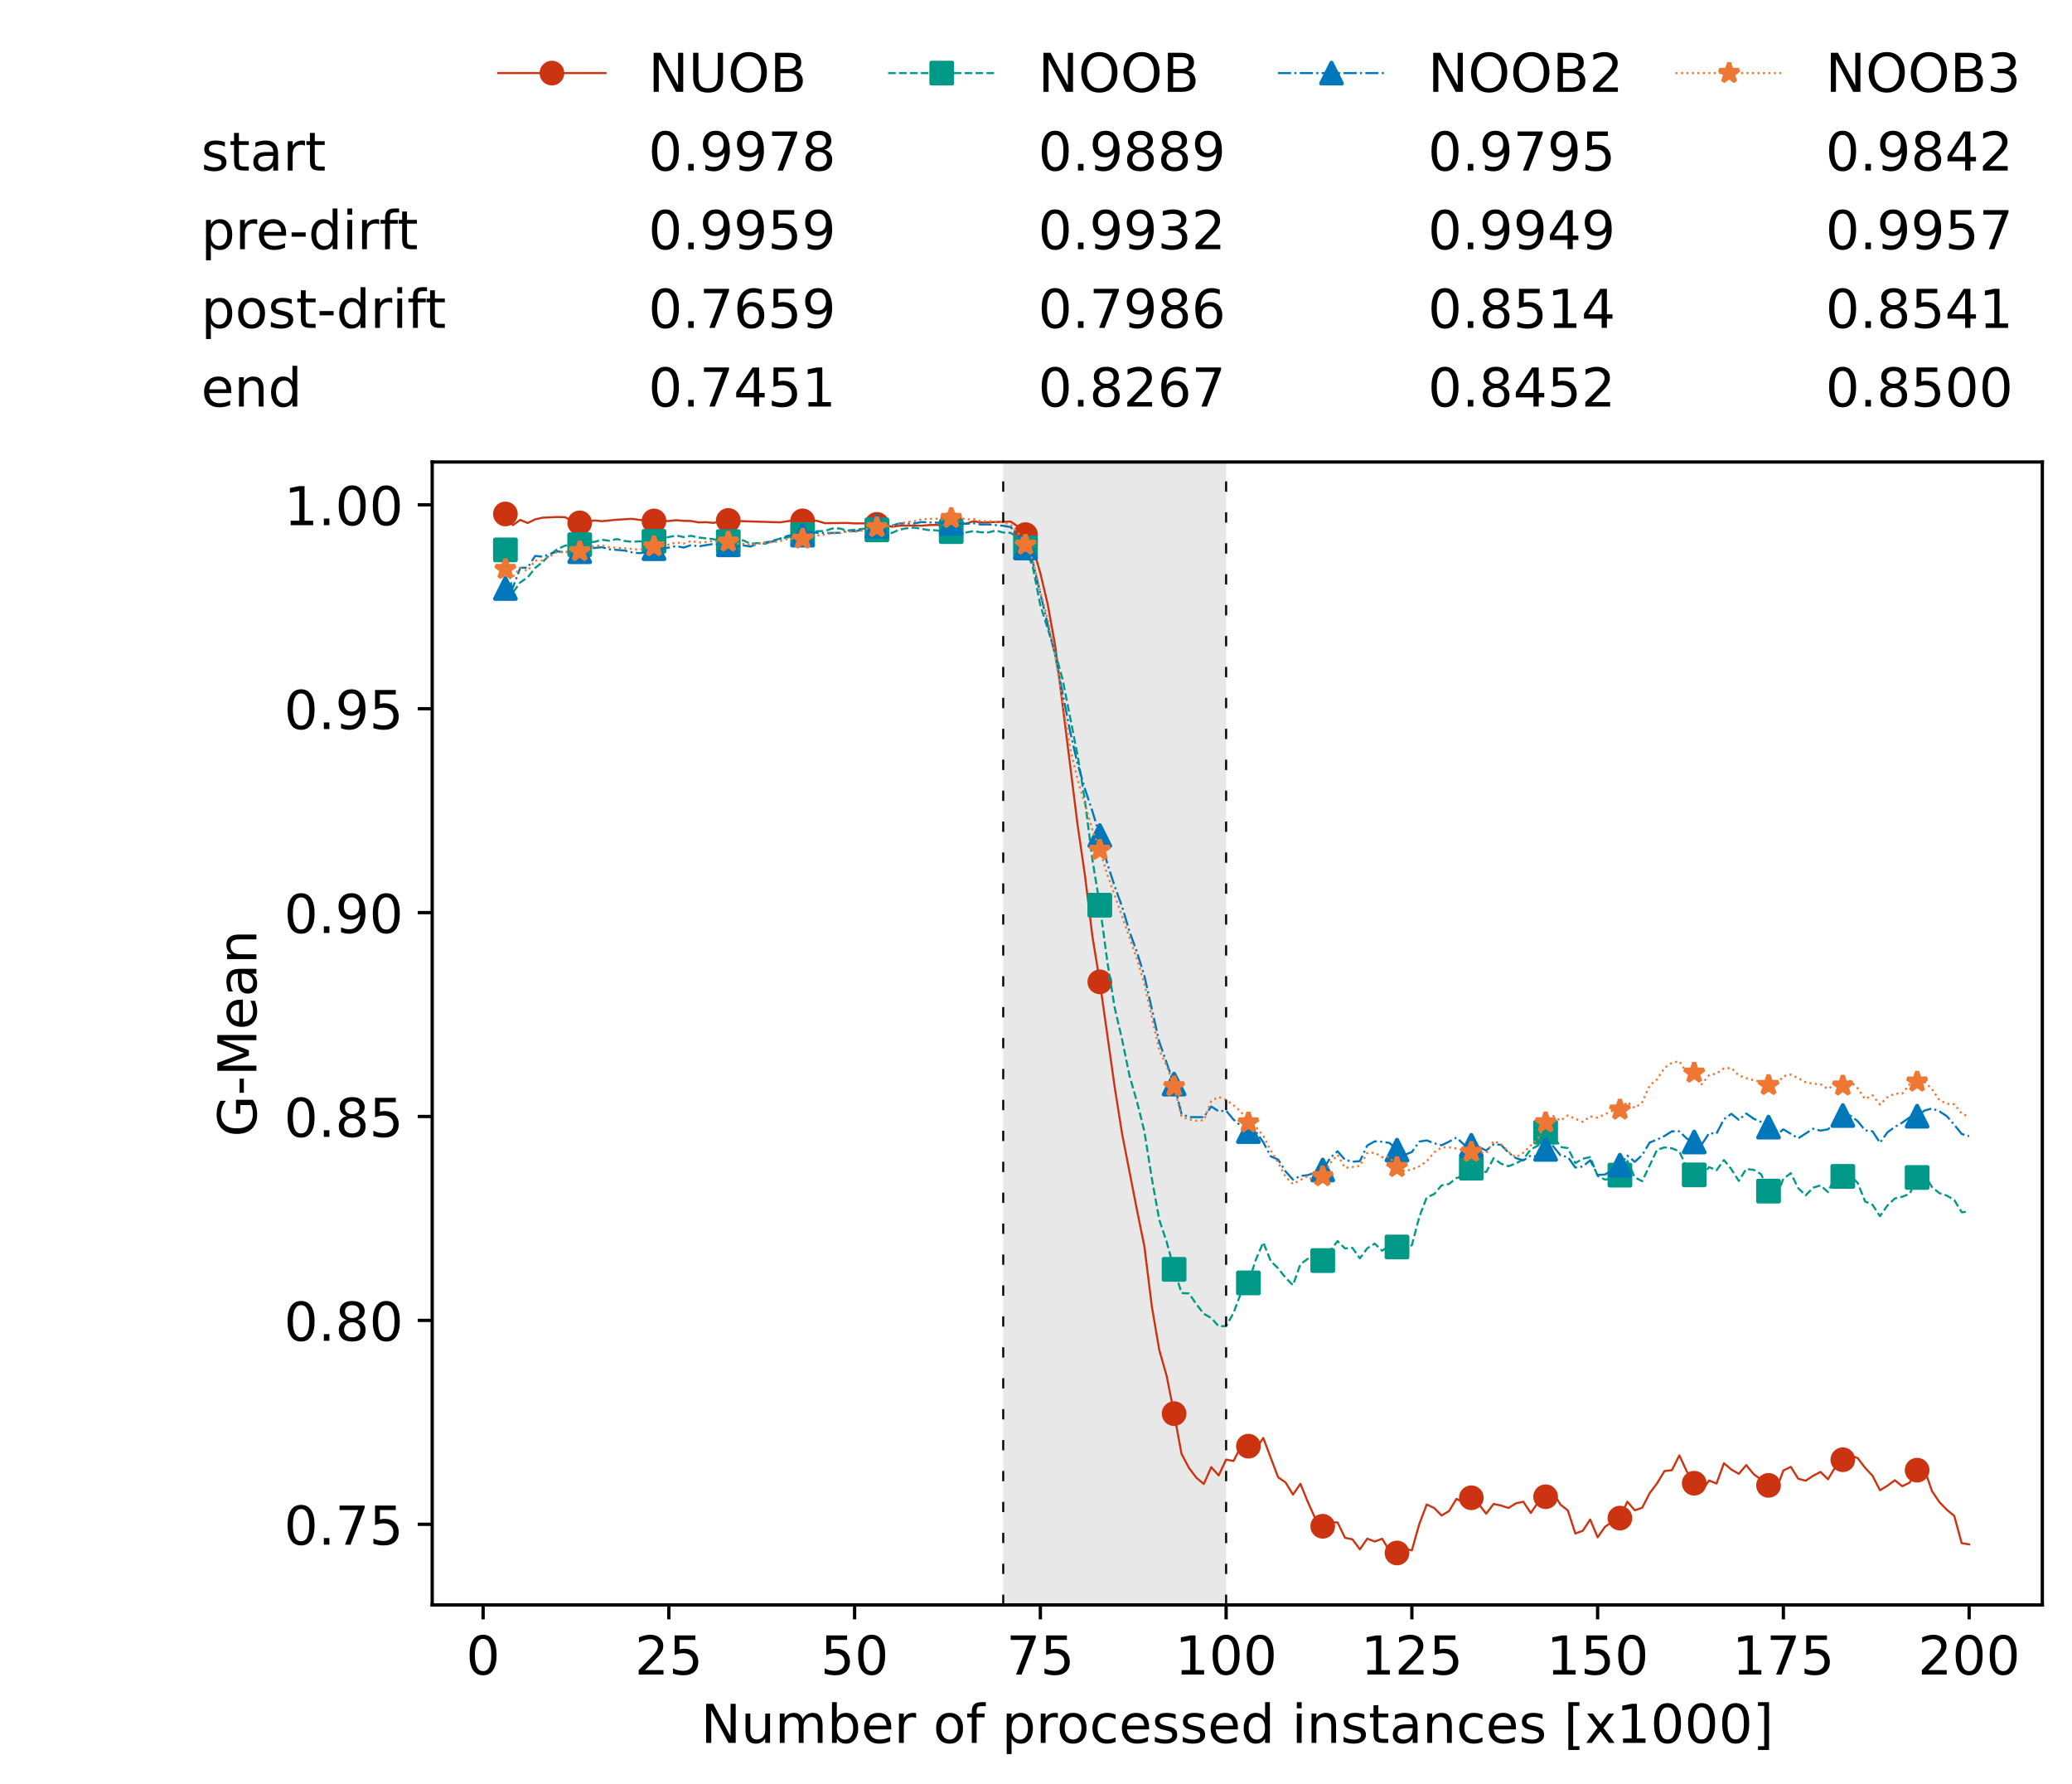 <?xml version="1.0" encoding="utf-8" standalone="no"?>
<!DOCTYPE svg PUBLIC "-//W3C//DTD SVG 1.1//EN"
  "http://www.w3.org/Graphics/SVG/1.1/DTD/svg11.dtd">
<!-- Created with matplotlib (https://matplotlib.org/) -->
<svg height="432.615pt" version="1.1" viewBox="0 0 502.65 432.615" width="502.65pt" xmlns="http://www.w3.org/2000/svg" xmlns:xlink="http://www.w3.org/1999/xlink">
 <defs>
  <style type="text/css">*{stroke-linecap:butt;stroke-linejoin:round;}</style>
 </defs>
 <g id="figure_1">
  <g id="patch_1">
   <path d="M 0 432.615 
L 502.65 432.615 
L 502.65 0 
L 0 0 
z
" style="fill:#ffffff;"/>
  </g>
  <g id="axes_1">
   <g id="patch_2">
    <path d="M 104.85 389.252 
L 495.45 389.252 
L 495.45 112.052 
L 104.85 112.052 
z
" style="fill:#ffffff;"/>
   </g>
   <g id="patch_3">
    <path clip-path="url(#p9824855a2f)" d="M 297.446 389.252 
L 297.446 112.052 
L 243.372 112.052 
L 243.372 389.252 
z
" style="fill:#d3d3d3;opacity:0.5;"/>
   </g>
   <g id="matplotlib.axis_1">
    <g id="xtick_1">
     <g id="line2d_1">
      <defs>
       <path d="M 0 0 
L 0 3.5 
" id="m44d59bc722" style="stroke:#000000;stroke-width:0.8;"/>
      </defs>
      <g>
       <use style="stroke:#000000;stroke-width:0.8;" x="117.197" xlink:href="#m44d59bc722" y="389.252"/>
      </g>
     </g>
     <g id="text_1">
      <!-- 0 -->
      <g transform="translate(113.061 406.13)scale(0.13 -0.13)">
       <defs>
        <path d="M 31.781 66.406 
Q 24.172 66.406 20.328 58.906 
Q 16.5 51.422 16.5 36.375 
Q 16.5 21.391 20.328 13.891 
Q 24.172 6.391 31.781 6.391 
Q 39.453 6.391 43.281 13.891 
Q 47.125 21.391 47.125 36.375 
Q 47.125 51.422 43.281 58.906 
Q 39.453 66.406 31.781 66.406 
z
M 31.781 74.219 
Q 44.047 74.219 50.516 64.516 
Q 56.984 54.828 56.984 36.375 
Q 56.984 17.969 50.516 8.266 
Q 44.047 -1.422 31.781 -1.422 
Q 19.531 -1.422 13.062 8.266 
Q 6.594 17.969 6.594 36.375 
Q 6.594 54.828 13.062 64.516 
Q 19.531 74.219 31.781 74.219 
z
" id="DejaVuSans-48"/>
       </defs>
       <use xlink:href="#DejaVuSans-48"/>
      </g>
     </g>
    </g>
    <g id="xtick_2">
     <g id="line2d_2">
      <g>
       <use style="stroke:#000000;stroke-width:0.8;" x="162.259" xlink:href="#m44d59bc722" y="389.252"/>
      </g>
     </g>
     <g id="text_2">
      <!-- 25 -->
      <g transform="translate(153.988 406.13)scale(0.13 -0.13)">
       <defs>
        <path d="M 19.188 8.297 
L 53.609 8.297 
L 53.609 0 
L 7.328 0 
L 7.328 8.297 
Q 12.938 14.109 22.625 23.891 
Q 32.328 33.688 34.812 36.531 
Q 39.547 41.844 41.422 45.531 
Q 43.312 49.219 43.312 52.781 
Q 43.312 58.594 39.234 62.25 
Q 35.156 65.922 28.609 65.922 
Q 23.969 65.922 18.812 64.312 
Q 13.672 62.703 7.812 59.422 
L 7.812 69.391 
Q 13.766 71.781 18.938 73 
Q 24.125 74.219 28.422 74.219 
Q 39.75 74.219 46.484 68.547 
Q 53.219 62.891 53.219 53.422 
Q 53.219 48.922 51.531 44.891 
Q 49.859 40.875 45.406 35.406 
Q 44.188 33.984 37.641 27.219 
Q 31.109 20.453 19.188 8.297 
z
" id="DejaVuSans-50"/>
        <path d="M 10.797 72.906 
L 49.516 72.906 
L 49.516 64.594 
L 19.828 64.594 
L 19.828 46.734 
Q 21.969 47.469 24.109 47.828 
Q 26.266 48.188 28.422 48.188 
Q 40.625 48.188 47.75 41.5 
Q 54.891 34.812 54.891 23.391 
Q 54.891 11.625 47.562 5.094 
Q 40.234 -1.422 26.906 -1.422 
Q 22.312 -1.422 17.547 -0.641 
Q 12.797 0.141 7.719 1.703 
L 7.719 11.625 
Q 12.109 9.234 16.797 8.062 
Q 21.484 6.891 26.703 6.891 
Q 35.156 6.891 40.078 11.328 
Q 45.016 15.766 45.016 23.391 
Q 45.016 31 40.078 35.438 
Q 35.156 39.891 26.703 39.891 
Q 22.75 39.891 18.812 39.016 
Q 14.891 38.141 10.797 36.281 
z
" id="DejaVuSans-53"/>
       </defs>
       <use xlink:href="#DejaVuSans-50"/>
       <use x="63.623" xlink:href="#DejaVuSans-53"/>
      </g>
     </g>
    </g>
    <g id="xtick_3">
     <g id="line2d_3">
      <g>
       <use style="stroke:#000000;stroke-width:0.8;" x="207.322" xlink:href="#m44d59bc722" y="389.252"/>
      </g>
     </g>
     <g id="text_3">
      <!-- 50 -->
      <g transform="translate(199.05 406.13)scale(0.13 -0.13)">
       <use xlink:href="#DejaVuSans-53"/>
       <use x="63.623" xlink:href="#DejaVuSans-48"/>
      </g>
     </g>
    </g>
    <g id="xtick_4">
     <g id="line2d_4">
      <g>
       <use style="stroke:#000000;stroke-width:0.8;" x="252.384" xlink:href="#m44d59bc722" y="389.252"/>
      </g>
     </g>
     <g id="text_4">
      <!-- 75 -->
      <g transform="translate(244.113 406.13)scale(0.13 -0.13)">
       <defs>
        <path d="M 8.203 72.906 
L 55.078 72.906 
L 55.078 68.703 
L 28.609 0 
L 18.312 0 
L 43.219 64.594 
L 8.203 64.594 
z
" id="DejaVuSans-55"/>
       </defs>
       <use xlink:href="#DejaVuSans-55"/>
       <use x="63.623" xlink:href="#DejaVuSans-53"/>
      </g>
     </g>
    </g>
    <g id="xtick_5">
     <g id="line2d_5">
      <g>
       <use style="stroke:#000000;stroke-width:0.8;" x="297.446" xlink:href="#m44d59bc722" y="389.252"/>
      </g>
     </g>
     <g id="text_5">
      <!-- 100 -->
      <g transform="translate(285.039 406.13)scale(0.13 -0.13)">
       <defs>
        <path d="M 12.406 8.297 
L 28.516 8.297 
L 28.516 63.922 
L 10.984 60.406 
L 10.984 69.391 
L 28.422 72.906 
L 38.281 72.906 
L 38.281 8.297 
L 54.391 8.297 
L 54.391 0 
L 12.406 0 
z
" id="DejaVuSans-49"/>
       </defs>
       <use xlink:href="#DejaVuSans-49"/>
       <use x="63.623" xlink:href="#DejaVuSans-48"/>
       <use x="127.246" xlink:href="#DejaVuSans-48"/>
      </g>
     </g>
    </g>
    <g id="xtick_6">
     <g id="line2d_6">
      <g>
       <use style="stroke:#000000;stroke-width:0.8;" x="342.509" xlink:href="#m44d59bc722" y="389.252"/>
      </g>
     </g>
     <g id="text_6">
      <!-- 125 -->
      <g transform="translate(330.102 406.13)scale(0.13 -0.13)">
       <use xlink:href="#DejaVuSans-49"/>
       <use x="63.623" xlink:href="#DejaVuSans-50"/>
       <use x="127.246" xlink:href="#DejaVuSans-53"/>
      </g>
     </g>
    </g>
    <g id="xtick_7">
     <g id="line2d_7">
      <g>
       <use style="stroke:#000000;stroke-width:0.8;" x="387.571" xlink:href="#m44d59bc722" y="389.252"/>
      </g>
     </g>
     <g id="text_7">
      <!-- 150 -->
      <g transform="translate(375.164 406.13)scale(0.13 -0.13)">
       <use xlink:href="#DejaVuSans-49"/>
       <use x="63.623" xlink:href="#DejaVuSans-53"/>
       <use x="127.246" xlink:href="#DejaVuSans-48"/>
      </g>
     </g>
    </g>
    <g id="xtick_8">
     <g id="line2d_8">
      <g>
       <use style="stroke:#000000;stroke-width:0.8;" x="432.633" xlink:href="#m44d59bc722" y="389.252"/>
      </g>
     </g>
     <g id="text_8">
      <!-- 175 -->
      <g transform="translate(420.226 406.13)scale(0.13 -0.13)">
       <use xlink:href="#DejaVuSans-49"/>
       <use x="63.623" xlink:href="#DejaVuSans-55"/>
       <use x="127.246" xlink:href="#DejaVuSans-53"/>
      </g>
     </g>
    </g>
    <g id="xtick_9">
     <g id="line2d_9">
      <g>
       <use style="stroke:#000000;stroke-width:0.8;" x="477.695" xlink:href="#m44d59bc722" y="389.252"/>
      </g>
     </g>
     <g id="text_9">
      <!-- 200 -->
      <g transform="translate(465.289 406.13)scale(0.13 -0.13)">
       <use xlink:href="#DejaVuSans-50"/>
       <use x="63.623" xlink:href="#DejaVuSans-48"/>
       <use x="127.246" xlink:href="#DejaVuSans-48"/>
      </g>
     </g>
    </g>
    <g id="text_10">
     <!-- Number of processed instances [x1000] -->
     <g transform="translate(170.025 422.711)scale(0.13 -0.13)">
      <defs>
       <path d="M 9.812 72.906 
L 23.094 72.906 
L 55.422 11.922 
L 55.422 72.906 
L 64.984 72.906 
L 64.984 0 
L 51.703 0 
L 19.391 60.984 
L 19.391 0 
L 9.812 0 
z
" id="DejaVuSans-78"/>
       <path d="M 8.5 21.578 
L 8.5 54.688 
L 17.484 54.688 
L 17.484 21.922 
Q 17.484 14.156 20.5 10.266 
Q 23.531 6.391 29.594 6.391 
Q 36.859 6.391 41.078 11.031 
Q 45.312 15.672 45.312 23.688 
L 45.312 54.688 
L 54.297 54.688 
L 54.297 0 
L 45.312 0 
L 45.312 8.406 
Q 42.047 3.422 37.719 1 
Q 33.406 -1.422 27.688 -1.422 
Q 18.266 -1.422 13.375 4.438 
Q 8.5 10.297 8.5 21.578 
z
M 31.109 56 
z
" id="DejaVuSans-117"/>
       <path d="M 52 44.188 
Q 55.375 50.25 60.062 53.125 
Q 64.75 56 71.094 56 
Q 79.641 56 84.281 50.016 
Q 88.922 44.047 88.922 33.016 
L 88.922 0 
L 79.891 0 
L 79.891 32.719 
Q 79.891 40.578 77.094 44.375 
Q 74.312 48.188 68.609 48.188 
Q 61.625 48.188 57.562 43.547 
Q 53.516 38.922 53.516 30.906 
L 53.516 0 
L 44.484 0 
L 44.484 32.719 
Q 44.484 40.625 41.703 44.406 
Q 38.922 48.188 33.109 48.188 
Q 26.219 48.188 22.156 43.531 
Q 18.109 38.875 18.109 30.906 
L 18.109 0 
L 9.078 0 
L 9.078 54.688 
L 18.109 54.688 
L 18.109 46.188 
Q 21.188 51.219 25.484 53.609 
Q 29.781 56 35.688 56 
Q 41.656 56 45.828 52.969 
Q 50 49.953 52 44.188 
z
" id="DejaVuSans-109"/>
       <path d="M 48.688 27.297 
Q 48.688 37.203 44.609 42.844 
Q 40.531 48.484 33.406 48.484 
Q 26.266 48.484 22.188 42.844 
Q 18.109 37.203 18.109 27.297 
Q 18.109 17.391 22.188 11.75 
Q 26.266 6.109 33.406 6.109 
Q 40.531 6.109 44.609 11.75 
Q 48.688 17.391 48.688 27.297 
z
M 18.109 46.391 
Q 20.953 51.266 25.266 53.625 
Q 29.594 56 35.594 56 
Q 45.562 56 51.781 48.094 
Q 58.016 40.188 58.016 27.297 
Q 58.016 14.406 51.781 6.484 
Q 45.562 -1.422 35.594 -1.422 
Q 29.594 -1.422 25.266 0.953 
Q 20.953 3.328 18.109 8.203 
L 18.109 0 
L 9.078 0 
L 9.078 75.984 
L 18.109 75.984 
z
" id="DejaVuSans-98"/>
       <path d="M 56.203 29.594 
L 56.203 25.203 
L 14.891 25.203 
Q 15.484 15.922 20.484 11.062 
Q 25.484 6.203 34.422 6.203 
Q 39.594 6.203 44.453 7.469 
Q 49.312 8.734 54.109 11.281 
L 54.109 2.781 
Q 49.266 0.734 44.188 -0.344 
Q 39.109 -1.422 33.891 -1.422 
Q 20.797 -1.422 13.156 6.188 
Q 5.516 13.812 5.516 26.812 
Q 5.516 40.234 12.766 48.109 
Q 20.016 56 32.328 56 
Q 43.359 56 49.781 48.891 
Q 56.203 41.797 56.203 29.594 
z
M 47.219 32.234 
Q 47.125 39.594 43.094 43.984 
Q 39.062 48.391 32.422 48.391 
Q 24.906 48.391 20.391 44.141 
Q 15.875 39.891 15.188 32.172 
z
" id="DejaVuSans-101"/>
       <path d="M 41.109 46.297 
Q 39.594 47.172 37.812 47.578 
Q 36.031 48 33.891 48 
Q 26.266 48 22.188 43.047 
Q 18.109 38.094 18.109 28.812 
L 18.109 0 
L 9.078 0 
L 9.078 54.688 
L 18.109 54.688 
L 18.109 46.188 
Q 20.953 51.172 25.484 53.578 
Q 30.031 56 36.531 56 
Q 37.453 56 38.578 55.875 
Q 39.703 55.766 41.062 55.516 
z
" id="DejaVuSans-114"/>
       <path id="DejaVuSans-32"/>
       <path d="M 30.609 48.391 
Q 23.391 48.391 19.188 42.75 
Q 14.984 37.109 14.984 27.297 
Q 14.984 17.484 19.156 11.844 
Q 23.344 6.203 30.609 6.203 
Q 37.797 6.203 41.984 11.859 
Q 46.188 17.531 46.188 27.297 
Q 46.188 37.016 41.984 42.703 
Q 37.797 48.391 30.609 48.391 
z
M 30.609 56 
Q 42.328 56 49.016 48.375 
Q 55.719 40.766 55.719 27.297 
Q 55.719 13.875 49.016 6.219 
Q 42.328 -1.422 30.609 -1.422 
Q 18.844 -1.422 12.172 6.219 
Q 5.516 13.875 5.516 27.297 
Q 5.516 40.766 12.172 48.375 
Q 18.844 56 30.609 56 
z
" id="DejaVuSans-111"/>
       <path d="M 37.109 75.984 
L 37.109 68.5 
L 28.516 68.5 
Q 23.688 68.5 21.797 66.547 
Q 19.922 64.594 19.922 59.516 
L 19.922 54.688 
L 34.719 54.688 
L 34.719 47.703 
L 19.922 47.703 
L 19.922 0 
L 10.891 0 
L 10.891 47.703 
L 2.297 47.703 
L 2.297 54.688 
L 10.891 54.688 
L 10.891 58.5 
Q 10.891 67.625 15.141 71.797 
Q 19.391 75.984 28.609 75.984 
z
" id="DejaVuSans-102"/>
       <path d="M 18.109 8.203 
L 18.109 -20.797 
L 9.078 -20.797 
L 9.078 54.688 
L 18.109 54.688 
L 18.109 46.391 
Q 20.953 51.266 25.266 53.625 
Q 29.594 56 35.594 56 
Q 45.562 56 51.781 48.094 
Q 58.016 40.188 58.016 27.297 
Q 58.016 14.406 51.781 6.484 
Q 45.562 -1.422 35.594 -1.422 
Q 29.594 -1.422 25.266 0.953 
Q 20.953 3.328 18.109 8.203 
z
M 48.688 27.297 
Q 48.688 37.203 44.609 42.844 
Q 40.531 48.484 33.406 48.484 
Q 26.266 48.484 22.188 42.844 
Q 18.109 37.203 18.109 27.297 
Q 18.109 17.391 22.188 11.75 
Q 26.266 6.109 33.406 6.109 
Q 40.531 6.109 44.609 11.75 
Q 48.688 17.391 48.688 27.297 
z
" id="DejaVuSans-112"/>
       <path d="M 48.781 52.594 
L 48.781 44.188 
Q 44.969 46.297 41.141 47.344 
Q 37.312 48.391 33.406 48.391 
Q 24.656 48.391 19.812 42.844 
Q 14.984 37.312 14.984 27.297 
Q 14.984 17.281 19.812 11.734 
Q 24.656 6.203 33.406 6.203 
Q 37.312 6.203 41.141 7.25 
Q 44.969 8.297 48.781 10.406 
L 48.781 2.094 
Q 45.016 0.344 40.984 -0.531 
Q 36.969 -1.422 32.422 -1.422 
Q 20.062 -1.422 12.781 6.344 
Q 5.516 14.109 5.516 27.297 
Q 5.516 40.672 12.859 48.328 
Q 20.219 56 33.016 56 
Q 37.156 56 41.109 55.141 
Q 45.062 54.297 48.781 52.594 
z
" id="DejaVuSans-99"/>
       <path d="M 44.281 53.078 
L 44.281 44.578 
Q 40.484 46.531 36.375 47.5 
Q 32.281 48.484 27.875 48.484 
Q 21.188 48.484 17.844 46.438 
Q 14.5 44.391 14.5 40.281 
Q 14.5 37.156 16.891 35.375 
Q 19.281 33.594 26.516 31.984 
L 29.594 31.297 
Q 39.156 29.25 43.188 25.516 
Q 47.219 21.781 47.219 15.094 
Q 47.219 7.469 41.188 3.016 
Q 35.156 -1.422 24.609 -1.422 
Q 20.219 -1.422 15.453 -0.562 
Q 10.688 0.297 5.422 2 
L 5.422 11.281 
Q 10.406 8.688 15.234 7.391 
Q 20.062 6.109 24.812 6.109 
Q 31.156 6.109 34.562 8.281 
Q 37.984 10.453 37.984 14.406 
Q 37.984 18.062 35.516 20.016 
Q 33.062 21.969 24.703 23.781 
L 21.578 24.516 
Q 13.234 26.266 9.516 29.906 
Q 5.812 33.547 5.812 39.891 
Q 5.812 47.609 11.281 51.797 
Q 16.75 56 26.812 56 
Q 31.781 56 36.172 55.266 
Q 40.578 54.547 44.281 53.078 
z
" id="DejaVuSans-115"/>
       <path d="M 45.406 46.391 
L 45.406 75.984 
L 54.391 75.984 
L 54.391 0 
L 45.406 0 
L 45.406 8.203 
Q 42.578 3.328 38.25 0.953 
Q 33.938 -1.422 27.875 -1.422 
Q 17.969 -1.422 11.734 6.484 
Q 5.516 14.406 5.516 27.297 
Q 5.516 40.188 11.734 48.094 
Q 17.969 56 27.875 56 
Q 33.938 56 38.25 53.625 
Q 42.578 51.266 45.406 46.391 
z
M 14.797 27.297 
Q 14.797 17.391 18.875 11.75 
Q 22.953 6.109 30.078 6.109 
Q 37.203 6.109 41.297 11.75 
Q 45.406 17.391 45.406 27.297 
Q 45.406 37.203 41.297 42.844 
Q 37.203 48.484 30.078 48.484 
Q 22.953 48.484 18.875 42.844 
Q 14.797 37.203 14.797 27.297 
z
" id="DejaVuSans-100"/>
       <path d="M 9.422 54.688 
L 18.406 54.688 
L 18.406 0 
L 9.422 0 
z
M 9.422 75.984 
L 18.406 75.984 
L 18.406 64.594 
L 9.422 64.594 
z
" id="DejaVuSans-105"/>
       <path d="M 54.891 33.016 
L 54.891 0 
L 45.906 0 
L 45.906 32.719 
Q 45.906 40.484 42.875 44.328 
Q 39.844 48.188 33.797 48.188 
Q 26.516 48.188 22.312 43.547 
Q 18.109 38.922 18.109 30.906 
L 18.109 0 
L 9.078 0 
L 9.078 54.688 
L 18.109 54.688 
L 18.109 46.188 
Q 21.344 51.125 25.703 53.562 
Q 30.078 56 35.797 56 
Q 45.219 56 50.047 50.172 
Q 54.891 44.344 54.891 33.016 
z
" id="DejaVuSans-110"/>
       <path d="M 18.312 70.219 
L 18.312 54.688 
L 36.812 54.688 
L 36.812 47.703 
L 18.312 47.703 
L 18.312 18.016 
Q 18.312 11.328 20.141 9.422 
Q 21.969 7.516 27.594 7.516 
L 36.812 7.516 
L 36.812 0 
L 27.594 0 
Q 17.188 0 13.234 3.875 
Q 9.281 7.766 9.281 18.016 
L 9.281 47.703 
L 2.688 47.703 
L 2.688 54.688 
L 9.281 54.688 
L 9.281 70.219 
z
" id="DejaVuSans-116"/>
       <path d="M 34.281 27.484 
Q 23.391 27.484 19.188 25 
Q 14.984 22.516 14.984 16.5 
Q 14.984 11.719 18.141 8.906 
Q 21.297 6.109 26.703 6.109 
Q 34.188 6.109 38.703 11.406 
Q 43.219 16.703 43.219 25.484 
L 43.219 27.484 
z
M 52.203 31.203 
L 52.203 0 
L 43.219 0 
L 43.219 8.297 
Q 40.141 3.328 35.547 0.953 
Q 30.953 -1.422 24.312 -1.422 
Q 15.922 -1.422 10.953 3.297 
Q 6 8.016 6 15.922 
Q 6 25.141 12.172 29.828 
Q 18.359 34.516 30.609 34.516 
L 43.219 34.516 
L 43.219 35.406 
Q 43.219 41.609 39.141 45 
Q 35.062 48.391 27.688 48.391 
Q 23 48.391 18.547 47.266 
Q 14.109 46.141 10.016 43.891 
L 10.016 52.203 
Q 14.938 54.109 19.578 55.047 
Q 24.219 56 28.609 56 
Q 40.484 56 46.344 49.844 
Q 52.203 43.703 52.203 31.203 
z
" id="DejaVuSans-97"/>
       <path d="M 8.594 75.984 
L 29.297 75.984 
L 29.297 69 
L 17.578 69 
L 17.578 -6.203 
L 29.297 -6.203 
L 29.297 -13.188 
L 8.594 -13.188 
z
" id="DejaVuSans-91"/>
       <path d="M 54.891 54.688 
L 35.109 28.078 
L 55.906 0 
L 45.312 0 
L 29.391 21.484 
L 13.484 0 
L 2.875 0 
L 24.125 28.609 
L 4.688 54.688 
L 15.281 54.688 
L 29.781 35.203 
L 44.281 54.688 
z
" id="DejaVuSans-120"/>
       <path d="M 30.422 75.984 
L 30.422 -13.188 
L 9.719 -13.188 
L 9.719 -6.203 
L 21.391 -6.203 
L 21.391 69 
L 9.719 69 
L 9.719 75.984 
z
" id="DejaVuSans-93"/>
      </defs>
      <use xlink:href="#DejaVuSans-78"/>
      <use x="74.805" xlink:href="#DejaVuSans-117"/>
      <use x="138.184" xlink:href="#DejaVuSans-109"/>
      <use x="235.596" xlink:href="#DejaVuSans-98"/>
      <use x="299.072" xlink:href="#DejaVuSans-101"/>
      <use x="360.596" xlink:href="#DejaVuSans-114"/>
      <use x="401.709" xlink:href="#DejaVuSans-32"/>
      <use x="433.496" xlink:href="#DejaVuSans-111"/>
      <use x="494.678" xlink:href="#DejaVuSans-102"/>
      <use x="529.883" xlink:href="#DejaVuSans-32"/>
      <use x="561.67" xlink:href="#DejaVuSans-112"/>
      <use x="625.146" xlink:href="#DejaVuSans-114"/>
      <use x="664.01" xlink:href="#DejaVuSans-111"/>
      <use x="725.191" xlink:href="#DejaVuSans-99"/>
      <use x="780.172" xlink:href="#DejaVuSans-101"/>
      <use x="841.695" xlink:href="#DejaVuSans-115"/>
      <use x="893.795" xlink:href="#DejaVuSans-115"/>
      <use x="945.895" xlink:href="#DejaVuSans-101"/>
      <use x="1007.418" xlink:href="#DejaVuSans-100"/>
      <use x="1070.895" xlink:href="#DejaVuSans-32"/>
      <use x="1102.682" xlink:href="#DejaVuSans-105"/>
      <use x="1130.465" xlink:href="#DejaVuSans-110"/>
      <use x="1193.844" xlink:href="#DejaVuSans-115"/>
      <use x="1245.943" xlink:href="#DejaVuSans-116"/>
      <use x="1285.152" xlink:href="#DejaVuSans-97"/>
      <use x="1346.432" xlink:href="#DejaVuSans-110"/>
      <use x="1409.811" xlink:href="#DejaVuSans-99"/>
      <use x="1464.791" xlink:href="#DejaVuSans-101"/>
      <use x="1526.314" xlink:href="#DejaVuSans-115"/>
      <use x="1578.414" xlink:href="#DejaVuSans-32"/>
      <use x="1610.201" xlink:href="#DejaVuSans-91"/>
      <use x="1649.215" xlink:href="#DejaVuSans-120"/>
      <use x="1708.395" xlink:href="#DejaVuSans-49"/>
      <use x="1772.018" xlink:href="#DejaVuSans-48"/>
      <use x="1835.641" xlink:href="#DejaVuSans-48"/>
      <use x="1899.264" xlink:href="#DejaVuSans-48"/>
      <use x="1962.887" xlink:href="#DejaVuSans-93"/>
     </g>
    </g>
   </g>
   <g id="matplotlib.axis_2">
    <g id="ytick_1">
     <g id="line2d_10">
      <defs>
       <path d="M 0 0 
L -3.5 0 
" id="m35140a96ae" style="stroke:#000000;stroke-width:0.8;"/>
      </defs>
      <g>
       <use style="stroke:#000000;stroke-width:0.8;" x="104.85" xlink:href="#m35140a96ae" y="369.696"/>
      </g>
     </g>
     <g id="text_11">
      <!-- 0.75 -->
      <g transform="translate(68.905 374.635)scale(0.13 -0.13)">
       <defs>
        <path d="M 10.688 12.406 
L 21 12.406 
L 21 0 
L 10.688 0 
z
" id="DejaVuSans-46"/>
       </defs>
       <use xlink:href="#DejaVuSans-48"/>
       <use x="63.623" xlink:href="#DejaVuSans-46"/>
       <use x="95.41" xlink:href="#DejaVuSans-55"/>
       <use x="159.033" xlink:href="#DejaVuSans-53"/>
      </g>
     </g>
    </g>
    <g id="ytick_2">
     <g id="line2d_11">
      <g>
       <use style="stroke:#000000;stroke-width:0.8;" x="104.85" xlink:href="#m35140a96ae" y="320.243"/>
      </g>
     </g>
     <g id="text_12">
      <!-- 0.80 -->
      <g transform="translate(68.905 325.182)scale(0.13 -0.13)">
       <defs>
        <path d="M 31.781 34.625 
Q 24.75 34.625 20.719 30.859 
Q 16.703 27.094 16.703 20.516 
Q 16.703 13.922 20.719 10.156 
Q 24.75 6.391 31.781 6.391 
Q 38.812 6.391 42.859 10.172 
Q 46.922 13.969 46.922 20.516 
Q 46.922 27.094 42.891 30.859 
Q 38.875 34.625 31.781 34.625 
z
M 21.922 38.812 
Q 15.578 40.375 12.031 44.719 
Q 8.5 49.078 8.5 55.328 
Q 8.5 64.062 14.719 69.141 
Q 20.953 74.219 31.781 74.219 
Q 42.672 74.219 48.875 69.141 
Q 55.078 64.062 55.078 55.328 
Q 55.078 49.078 51.531 44.719 
Q 48 40.375 41.703 38.812 
Q 48.828 37.156 52.797 32.312 
Q 56.781 27.484 56.781 20.516 
Q 56.781 9.906 50.312 4.234 
Q 43.844 -1.422 31.781 -1.422 
Q 19.734 -1.422 13.25 4.234 
Q 6.781 9.906 6.781 20.516 
Q 6.781 27.484 10.781 32.312 
Q 14.797 37.156 21.922 38.812 
z
M 18.312 54.391 
Q 18.312 48.734 21.844 45.562 
Q 25.391 42.391 31.781 42.391 
Q 38.141 42.391 41.719 45.562 
Q 45.312 48.734 45.312 54.391 
Q 45.312 60.062 41.719 63.234 
Q 38.141 66.406 31.781 66.406 
Q 25.391 66.406 21.844 63.234 
Q 18.312 60.062 18.312 54.391 
z
" id="DejaVuSans-56"/>
       </defs>
       <use xlink:href="#DejaVuSans-48"/>
       <use x="63.623" xlink:href="#DejaVuSans-46"/>
       <use x="95.41" xlink:href="#DejaVuSans-56"/>
       <use x="159.033" xlink:href="#DejaVuSans-48"/>
      </g>
     </g>
    </g>
    <g id="ytick_3">
     <g id="line2d_12">
      <g>
       <use style="stroke:#000000;stroke-width:0.8;" x="104.85" xlink:href="#m35140a96ae" y="270.791"/>
      </g>
     </g>
     <g id="text_13">
      <!-- 0.85 -->
      <g transform="translate(68.905 275.73)scale(0.13 -0.13)">
       <use xlink:href="#DejaVuSans-48"/>
       <use x="63.623" xlink:href="#DejaVuSans-46"/>
       <use x="95.41" xlink:href="#DejaVuSans-56"/>
       <use x="159.033" xlink:href="#DejaVuSans-53"/>
      </g>
     </g>
    </g>
    <g id="ytick_4">
     <g id="line2d_13">
      <g>
       <use style="stroke:#000000;stroke-width:0.8;" x="104.85" xlink:href="#m35140a96ae" y="221.339"/>
      </g>
     </g>
     <g id="text_14">
      <!-- 0.90 -->
      <g transform="translate(68.905 226.278)scale(0.13 -0.13)">
       <defs>
        <path d="M 10.984 1.516 
L 10.984 10.5 
Q 14.703 8.734 18.5 7.812 
Q 22.312 6.891 25.984 6.891 
Q 35.75 6.891 40.891 13.453 
Q 46.047 20.016 46.781 33.406 
Q 43.953 29.203 39.594 26.953 
Q 35.25 24.703 29.984 24.703 
Q 19.047 24.703 12.672 31.312 
Q 6.297 37.938 6.297 49.422 
Q 6.297 60.641 12.938 67.422 
Q 19.578 74.219 30.609 74.219 
Q 43.266 74.219 49.922 64.516 
Q 56.594 54.828 56.594 36.375 
Q 56.594 19.141 48.406 8.859 
Q 40.234 -1.422 26.422 -1.422 
Q 22.703 -1.422 18.891 -0.688 
Q 15.094 0.047 10.984 1.516 
z
M 30.609 32.422 
Q 37.25 32.422 41.125 36.953 
Q 45.016 41.5 45.016 49.422 
Q 45.016 57.281 41.125 61.844 
Q 37.25 66.406 30.609 66.406 
Q 23.969 66.406 20.094 61.844 
Q 16.219 57.281 16.219 49.422 
Q 16.219 41.5 20.094 36.953 
Q 23.969 32.422 30.609 32.422 
z
" id="DejaVuSans-57"/>
       </defs>
       <use xlink:href="#DejaVuSans-48"/>
       <use x="63.623" xlink:href="#DejaVuSans-46"/>
       <use x="95.41" xlink:href="#DejaVuSans-57"/>
       <use x="159.033" xlink:href="#DejaVuSans-48"/>
      </g>
     </g>
    </g>
    <g id="ytick_5">
     <g id="line2d_14">
      <g>
       <use style="stroke:#000000;stroke-width:0.8;" x="104.85" xlink:href="#m35140a96ae" y="171.887"/>
      </g>
     </g>
     <g id="text_15">
      <!-- 0.95 -->
      <g transform="translate(68.905 176.826)scale(0.13 -0.13)">
       <use xlink:href="#DejaVuSans-48"/>
       <use x="63.623" xlink:href="#DejaVuSans-46"/>
       <use x="95.41" xlink:href="#DejaVuSans-57"/>
       <use x="159.033" xlink:href="#DejaVuSans-53"/>
      </g>
     </g>
    </g>
    <g id="ytick_6">
     <g id="line2d_15">
      <g>
       <use style="stroke:#000000;stroke-width:0.8;" x="104.85" xlink:href="#m35140a96ae" y="122.434"/>
      </g>
     </g>
     <g id="text_16">
      <!-- 1.00 -->
      <g transform="translate(68.905 127.373)scale(0.13 -0.13)">
       <use xlink:href="#DejaVuSans-49"/>
       <use x="63.623" xlink:href="#DejaVuSans-46"/>
       <use x="95.41" xlink:href="#DejaVuSans-48"/>
       <use x="159.033" xlink:href="#DejaVuSans-48"/>
      </g>
     </g>
    </g>
    <g id="text_17">
     <!-- G-Mean -->
     <g transform="translate(62.201 275.744)rotate(-90)scale(0.13 -0.13)">
      <defs>
       <path d="M 59.516 10.406 
L 59.516 29.984 
L 43.406 29.984 
L 43.406 38.094 
L 69.281 38.094 
L 69.281 6.781 
Q 63.578 2.734 56.688 0.656 
Q 49.812 -1.422 42 -1.422 
Q 24.906 -1.422 15.25 8.562 
Q 5.609 18.562 5.609 36.375 
Q 5.609 54.25 15.25 64.234 
Q 24.906 74.219 42 74.219 
Q 49.125 74.219 55.547 72.453 
Q 61.969 70.703 67.391 67.281 
L 67.391 56.781 
Q 61.922 61.422 55.766 63.766 
Q 49.609 66.109 42.828 66.109 
Q 29.438 66.109 22.719 58.641 
Q 16.016 51.172 16.016 36.375 
Q 16.016 21.625 22.719 14.156 
Q 29.438 6.688 42.828 6.688 
Q 48.047 6.688 52.141 7.594 
Q 56.25 8.5 59.516 10.406 
z
" id="DejaVuSans-71"/>
       <path d="M 4.891 31.391 
L 31.203 31.391 
L 31.203 23.391 
L 4.891 23.391 
z
" id="DejaVuSans-45"/>
       <path d="M 9.812 72.906 
L 24.516 72.906 
L 43.109 23.297 
L 61.812 72.906 
L 76.516 72.906 
L 76.516 0 
L 66.891 0 
L 66.891 64.016 
L 48.094 14.016 
L 38.188 14.016 
L 19.391 64.016 
L 19.391 0 
L 9.812 0 
z
" id="DejaVuSans-77"/>
      </defs>
      <use xlink:href="#DejaVuSans-71"/>
      <use x="77.49" xlink:href="#DejaVuSans-45"/>
      <use x="113.574" xlink:href="#DejaVuSans-77"/>
      <use x="199.854" xlink:href="#DejaVuSans-101"/>
      <use x="261.377" xlink:href="#DejaVuSans-97"/>
      <use x="322.656" xlink:href="#DejaVuSans-110"/>
     </g>
    </g>
   </g>
   <g id="line2d_16"/>
   <g id="line2d_17"/>
   <g id="line2d_18"/>
   <g id="line2d_19"/>
   <g id="line2d_20"/>
   <g id="line2d_21">
    <path clip-path="url(#p9824855a2f)" d="M 122.605 124.652 
L 124.407 127.371 
L 126.21 126.095 
L 128.012 126.851 
L 129.815 125.968 
L 131.617 125.559 
L 135.222 125.395 
L 137.024 125.432 
L 138.827 126.298 
L 140.629 126.813 
L 144.234 126.224 
L 146.037 126.408 
L 149.642 126.05 
L 153.247 125.832 
L 156.852 126.321 
L 162.259 126.364 
L 164.062 126.166 
L 165.864 126.331 
L 167.667 126.358 
L 169.469 126.701 
L 171.272 126.646 
L 173.074 126.826 
L 174.877 126.38 
L 176.679 126.221 
L 180.284 126.413 
L 189.297 126.683 
L 192.902 126.128 
L 194.704 126.324 
L 196.507 126.091 
L 198.309 126.353 
L 200.112 126.896 
L 205.519 126.831 
L 207.322 126.942 
L 210.927 126.916 
L 212.729 127.177 
L 214.532 127.176 
L 216.334 127.771 
L 218.137 127.51 
L 221.742 127.454 
L 223.544 127.509 
L 225.347 127.346 
L 227.149 127.318 
L 228.952 127.447 
L 230.754 127.17 
L 234.359 127.007 
L 236.162 126.41 
L 237.964 126.72 
L 245.174 126.492 
L 246.976 127.722 
L 248.779 129.661 
L 250.581 132.791 
L 252.384 139.048 
L 254.186 146.64 
L 255.989 156.632 
L 261.396 199.95 
L 263.199 212.291 
L 265.001 227.05 
L 266.804 238.135 
L 270.409 263.618 
L 272.211 275.001 
L 275.816 293.45 
L 277.619 302.309 
L 279.421 316.836 
L 281.224 327.399 
L 283.026 333.726 
L 284.829 342.854 
L 286.631 352.62 
L 288.434 356.018 
L 290.236 358.406 
L 292.039 359.916 
L 293.841 355.832 
L 295.644 357.842 
L 297.446 353.996 
L 299.249 354.35 
L 301.051 350.797 
L 302.854 350.751 
L 304.656 351.395 
L 306.459 348.752 
L 310.064 358.295 
L 311.866 359.541 
L 313.669 362.49 
L 315.471 359.874 
L 317.274 364.284 
L 319.076 368.296 
L 320.879 370.171 
L 322.681 369.146 
L 324.484 369.257 
L 326.286 372.961 
L 328.089 373.336 
L 329.891 375.76 
L 331.694 373.173 
L 333.496 373.871 
L 335.299 373.204 
L 337.101 376.121 
L 338.904 376.652 
L 340.706 375.586 
L 342.509 376.018 
L 344.311 369.614 
L 346.114 364.892 
L 347.916 365.742 
L 349.719 367.559 
L 351.521 366.496 
L 353.324 363.532 
L 355.126 364.481 
L 356.928 363.262 
L 358.731 364.808 
L 360.533 367.121 
L 362.336 364.758 
L 364.138 365.141 
L 365.941 365.743 
L 367.743 364.615 
L 369.546 364.221 
L 371.348 366.948 
L 373.151 364.337 
L 374.953 363.008 
L 376.756 361.995 
L 378.558 364.931 
L 380.361 366.349 
L 382.163 371.93 
L 383.966 371.273 
L 385.768 368.524 
L 387.571 372.853 
L 389.373 370.299 
L 391.176 369.028 
L 392.978 368.194 
L 394.781 364.212 
L 396.583 366.301 
L 398.386 365.672 
L 400.188 362.16 
L 401.991 359.756 
L 403.793 356.777 
L 405.596 356.568 
L 407.398 352.99 
L 409.201 356.88 
L 411.003 359.736 
L 412.806 361.586 
L 414.608 359.075 
L 416.411 359.814 
L 418.213 354.883 
L 420.016 356.418 
L 421.818 357.448 
L 423.621 355.342 
L 425.423 357.531 
L 430.831 361.481 
L 432.633 356.637 
L 434.436 355.772 
L 436.238 358.643 
L 438.041 359.12 
L 439.843 357.935 
L 441.646 356.989 
L 443.448 358.769 
L 445.251 355.776 
L 447.053 354.034 
L 448.856 352.999 
L 450.658 353.632 
L 452.461 355.995 
L 454.263 357.925 
L 456.066 361.44 
L 457.868 360.344 
L 459.671 359.009 
L 461.473 360.471 
L 463.276 359.564 
L 465.078 356.567 
L 466.881 356.382 
L 468.683 361.642 
L 470.485 364.315 
L 472.288 366.173 
L 474.09 367.663 
L 475.893 374.276 
L 477.695 374.564 
L 477.695 374.564 
" style="fill:none;stroke:#cc3311;stroke-linecap:square;stroke-width:0.5;"/>
    <defs>
     <path d="M 0 2.5 
C 0.663 2.5 1.299 2.237 1.768 1.768 
C 2.237 1.299 2.5 0.663 2.5 0 
C 2.5 -0.663 2.237 -1.299 1.768 -1.768 
C 1.299 -2.237 0.663 -2.5 0 -2.5 
C -0.663 -2.5 -1.299 -2.237 -1.768 -1.768 
C -2.237 -1.299 -2.5 -0.663 -2.5 0 
C -2.5 0.663 -2.237 1.299 -1.768 1.768 
C -1.299 2.237 -0.663 2.5 0 2.5 
z
" id="m0433274dd3" style="stroke:#cc3311;"/>
    </defs>
    <g clip-path="url(#p9824855a2f)">
     <use style="fill:#cc3311;stroke:#cc3311;" x="122.605" xlink:href="#m0433274dd3" y="124.652"/>
     <use style="fill:#cc3311;stroke:#cc3311;" x="140.629" xlink:href="#m0433274dd3" y="126.813"/>
     <use style="fill:#cc3311;stroke:#cc3311;" x="158.654" xlink:href="#m0433274dd3" y="126.347"/>
     <use style="fill:#cc3311;stroke:#cc3311;" x="176.679" xlink:href="#m0433274dd3" y="126.221"/>
     <use style="fill:#cc3311;stroke:#cc3311;" x="194.704" xlink:href="#m0433274dd3" y="126.324"/>
     <use style="fill:#cc3311;stroke:#cc3311;" x="212.729" xlink:href="#m0433274dd3" y="127.177"/>
     <use style="fill:#cc3311;stroke:#cc3311;" x="230.754" xlink:href="#m0433274dd3" y="127.17"/>
     <use style="fill:#cc3311;stroke:#cc3311;" x="248.779" xlink:href="#m0433274dd3" y="129.661"/>
     <use style="fill:#cc3311;stroke:#cc3311;" x="266.804" xlink:href="#m0433274dd3" y="238.135"/>
     <use style="fill:#cc3311;stroke:#cc3311;" x="284.829" xlink:href="#m0433274dd3" y="342.854"/>
     <use style="fill:#cc3311;stroke:#cc3311;" x="302.854" xlink:href="#m0433274dd3" y="350.751"/>
     <use style="fill:#cc3311;stroke:#cc3311;" x="320.879" xlink:href="#m0433274dd3" y="370.171"/>
     <use style="fill:#cc3311;stroke:#cc3311;" x="338.904" xlink:href="#m0433274dd3" y="376.652"/>
     <use style="fill:#cc3311;stroke:#cc3311;" x="356.928" xlink:href="#m0433274dd3" y="363.262"/>
     <use style="fill:#cc3311;stroke:#cc3311;" x="374.953" xlink:href="#m0433274dd3" y="363.008"/>
     <use style="fill:#cc3311;stroke:#cc3311;" x="392.978" xlink:href="#m0433274dd3" y="368.194"/>
     <use style="fill:#cc3311;stroke:#cc3311;" x="411.003" xlink:href="#m0433274dd3" y="359.736"/>
     <use style="fill:#cc3311;stroke:#cc3311;" x="429.028" xlink:href="#m0433274dd3" y="360.256"/>
     <use style="fill:#cc3311;stroke:#cc3311;" x="447.053" xlink:href="#m0433274dd3" y="354.034"/>
     <use style="fill:#cc3311;stroke:#cc3311;" x="465.078" xlink:href="#m0433274dd3" y="356.567"/>
    </g>
   </g>
   <g id="line2d_22"/>
   <g id="line2d_23"/>
   <g id="line2d_24"/>
   <g id="line2d_25"/>
   <g id="line2d_26">
    <path clip-path="url(#p9824855a2f)" d="M 122.605 133.368 
L 124.407 143.738 
L 126.21 141.248 
L 128.012 140.046 
L 129.815 137.758 
L 131.617 136.323 
L 133.419 134.494 
L 135.222 133.194 
L 137.024 132.364 
L 138.827 132.007 
L 140.629 132.105 
L 142.432 131.344 
L 144.234 131.436 
L 146.037 130.909 
L 147.839 131.145 
L 149.642 130.74 
L 151.444 131.187 
L 153.247 131.408 
L 155.049 131.296 
L 156.852 131.413 
L 158.654 131.293 
L 160.457 130.605 
L 164.062 129.885 
L 165.864 130.257 
L 167.667 129.949 
L 169.469 130.373 
L 173.074 130.748 
L 174.877 131.308 
L 178.482 131.47 
L 180.284 131.045 
L 182.087 131.886 
L 183.889 131.704 
L 185.692 131.868 
L 187.494 131.128 
L 189.297 130.628 
L 191.099 130.34 
L 192.902 129.808 
L 194.704 129.658 
L 196.507 129.1 
L 198.309 128.826 
L 200.112 128.796 
L 201.914 128.171 
L 203.717 128.171 
L 205.519 128.691 
L 210.927 128.081 
L 212.729 128.522 
L 214.532 128.741 
L 216.334 129.281 
L 218.137 128.469 
L 219.939 128.132 
L 221.742 127.967 
L 225.347 128.571 
L 227.149 128.625 
L 228.952 128.892 
L 230.754 128.93 
L 232.557 128.592 
L 234.359 129.127 
L 236.162 128.815 
L 237.964 129.098 
L 239.767 129.125 
L 241.569 128.677 
L 243.372 129.15 
L 245.174 129.239 
L 246.976 130.396 
L 248.779 132.862 
L 250.581 137.635 
L 252.384 146.839 
L 255.989 158.271 
L 257.791 164.801 
L 261.396 183.112 
L 263.199 194.193 
L 265.001 208.476 
L 266.804 219.542 
L 268.606 233.071 
L 270.409 244.38 
L 272.211 252.124 
L 274.014 260.927 
L 275.816 267.177 
L 277.619 274.431 
L 279.421 285.794 
L 281.224 295.824 
L 283.026 301.206 
L 284.829 307.867 
L 286.631 313.608 
L 288.434 313.698 
L 290.236 316.314 
L 292.039 318.658 
L 293.841 319.643 
L 295.644 321.677 
L 297.446 321.601 
L 299.249 318.419 
L 301.051 313.578 
L 302.854 311.149 
L 304.656 305.516 
L 306.459 301.319 
L 308.261 305.825 
L 310.064 307.629 
L 311.866 309.908 
L 313.669 311.707 
L 315.471 306.599 
L 317.274 305.297 
L 319.076 306.643 
L 320.879 305.727 
L 324.484 301.009 
L 326.286 302.787 
L 328.089 302.653 
L 329.891 305.194 
L 331.694 302.75 
L 333.496 301.624 
L 335.299 303.346 
L 337.101 302.121 
L 340.706 302.841 
L 342.509 301.987 
L 344.311 295.128 
L 346.114 290.414 
L 347.916 289.601 
L 349.719 287.496 
L 351.521 287.143 
L 353.324 285.709 
L 355.126 285.218 
L 356.928 283.327 
L 358.731 283.943 
L 360.533 284.263 
L 362.336 280.922 
L 364.138 282.236 
L 365.941 282.845 
L 367.743 282.169 
L 369.546 281.193 
L 371.348 278.778 
L 373.151 277.81 
L 374.953 274.608 
L 376.756 275.279 
L 378.558 278.177 
L 380.361 278.454 
L 382.163 282.088 
L 383.966 281.045 
L 385.768 280.639 
L 387.571 285.202 
L 389.373 286.094 
L 391.176 285.825 
L 392.978 285.011 
L 394.781 281.585 
L 396.583 285.547 
L 398.386 286.479 
L 401.991 278.86 
L 403.793 278.292 
L 405.596 278.5 
L 407.398 279.257 
L 409.201 283.218 
L 411.003 284.948 
L 412.806 285.352 
L 414.608 283.06 
L 416.411 283.827 
L 418.213 281.339 
L 420.016 283.579 
L 421.818 286.412 
L 423.621 283.504 
L 425.423 283.726 
L 427.226 284.78 
L 429.028 288.882 
L 430.831 290.367 
L 432.633 285.895 
L 434.436 284.542 
L 436.238 288.177 
L 438.041 289.908 
L 439.843 288.058 
L 441.646 287.502 
L 443.448 289.121 
L 445.251 285.321 
L 447.053 285.321 
L 448.856 285.117 
L 450.658 286.901 
L 452.461 291.393 
L 454.263 292.214 
L 456.066 294.97 
L 457.868 292.385 
L 459.671 290.669 
L 461.473 290.244 
L 463.276 289.549 
L 465.078 285.578 
L 466.881 284.863 
L 468.683 287.912 
L 470.485 289.381 
L 472.288 289.979 
L 474.09 291.038 
L 475.893 294.016 
L 477.695 293.849 
L 477.695 293.849 
" style="fill:none;stroke:#009988;stroke-dasharray:1.85,0.8;stroke-dashoffset:0;stroke-width:0.5;"/>
    <defs>
     <path d="M -2.5 2.5 
L 2.5 2.5 
L 2.5 -2.5 
L -2.5 -2.5 
z
" id="mb20b07cc40" style="stroke:#009988;stroke-linejoin:miter;"/>
    </defs>
    <g clip-path="url(#p9824855a2f)">
     <use style="fill:#009988;stroke:#009988;stroke-linejoin:miter;" x="122.605" xlink:href="#mb20b07cc40" y="133.368"/>
     <use style="fill:#009988;stroke:#009988;stroke-linejoin:miter;" x="140.629" xlink:href="#mb20b07cc40" y="132.105"/>
     <use style="fill:#009988;stroke:#009988;stroke-linejoin:miter;" x="158.654" xlink:href="#mb20b07cc40" y="131.293"/>
     <use style="fill:#009988;stroke:#009988;stroke-linejoin:miter;" x="176.679" xlink:href="#mb20b07cc40" y="131.359"/>
     <use style="fill:#009988;stroke:#009988;stroke-linejoin:miter;" x="194.704" xlink:href="#mb20b07cc40" y="129.658"/>
     <use style="fill:#009988;stroke:#009988;stroke-linejoin:miter;" x="212.729" xlink:href="#mb20b07cc40" y="128.522"/>
     <use style="fill:#009988;stroke:#009988;stroke-linejoin:miter;" x="230.754" xlink:href="#mb20b07cc40" y="128.93"/>
     <use style="fill:#009988;stroke:#009988;stroke-linejoin:miter;" x="248.779" xlink:href="#mb20b07cc40" y="132.862"/>
     <use style="fill:#009988;stroke:#009988;stroke-linejoin:miter;" x="266.804" xlink:href="#mb20b07cc40" y="219.542"/>
     <use style="fill:#009988;stroke:#009988;stroke-linejoin:miter;" x="284.829" xlink:href="#mb20b07cc40" y="307.867"/>
     <use style="fill:#009988;stroke:#009988;stroke-linejoin:miter;" x="302.854" xlink:href="#mb20b07cc40" y="311.149"/>
     <use style="fill:#009988;stroke:#009988;stroke-linejoin:miter;" x="320.879" xlink:href="#mb20b07cc40" y="305.727"/>
     <use style="fill:#009988;stroke:#009988;stroke-linejoin:miter;" x="338.904" xlink:href="#mb20b07cc40" y="302.437"/>
     <use style="fill:#009988;stroke:#009988;stroke-linejoin:miter;" x="356.928" xlink:href="#mb20b07cc40" y="283.327"/>
     <use style="fill:#009988;stroke:#009988;stroke-linejoin:miter;" x="374.953" xlink:href="#mb20b07cc40" y="274.608"/>
     <use style="fill:#009988;stroke:#009988;stroke-linejoin:miter;" x="392.978" xlink:href="#mb20b07cc40" y="285.011"/>
     <use style="fill:#009988;stroke:#009988;stroke-linejoin:miter;" x="411.003" xlink:href="#mb20b07cc40" y="284.948"/>
     <use style="fill:#009988;stroke:#009988;stroke-linejoin:miter;" x="429.028" xlink:href="#mb20b07cc40" y="288.882"/>
     <use style="fill:#009988;stroke:#009988;stroke-linejoin:miter;" x="447.053" xlink:href="#mb20b07cc40" y="285.321"/>
     <use style="fill:#009988;stroke:#009988;stroke-linejoin:miter;" x="465.078" xlink:href="#mb20b07cc40" y="285.578"/>
    </g>
   </g>
   <g id="line2d_27"/>
   <g id="line2d_28"/>
   <g id="line2d_29"/>
   <g id="line2d_30"/>
   <g id="line2d_31">
    <path clip-path="url(#p9824855a2f)" d="M 122.605 142.728 
L 124.407 142.506 
L 126.21 137.713 
L 128.012 137.669 
L 129.815 134.839 
L 131.617 135.014 
L 135.222 133.733 
L 137.024 133.957 
L 138.827 133.659 
L 140.629 133.809 
L 142.432 133.088 
L 146.037 132.713 
L 147.839 133.231 
L 151.444 133.511 
L 153.247 133.958 
L 155.049 134.159 
L 156.852 133.949 
L 158.654 133.071 
L 160.457 133.029 
L 162.259 132.8 
L 164.062 132.442 
L 165.864 132.81 
L 167.667 132.192 
L 169.469 132.518 
L 173.074 131.918 
L 174.877 132.221 
L 176.679 132.141 
L 178.482 132.514 
L 180.284 132.272 
L 182.087 132.558 
L 183.889 131.82 
L 185.692 131.509 
L 187.494 131.343 
L 191.099 129.947 
L 192.902 129.653 
L 194.704 129.794 
L 196.507 128.982 
L 198.309 129.245 
L 200.112 129.299 
L 203.717 129.213 
L 205.519 128.72 
L 207.322 128.859 
L 209.124 128.516 
L 210.927 127.87 
L 212.729 127.651 
L 214.532 127.278 
L 216.334 127.51 
L 218.137 126.961 
L 221.742 126.961 
L 223.544 126.616 
L 234.359 127.046 
L 236.162 126.9 
L 237.964 127.213 
L 239.767 127.185 
L 243.372 127.517 
L 245.174 127.84 
L 246.976 129.669 
L 248.779 132.889 
L 250.581 136.424 
L 255.989 159.047 
L 259.594 177.397 
L 261.396 185.181 
L 263.199 191.338 
L 265.001 196.765 
L 266.804 202.663 
L 268.606 209.392 
L 270.409 214.942 
L 272.211 219.895 
L 274.014 225.951 
L 275.816 230.915 
L 277.619 236.7 
L 281.224 252.685 
L 284.829 262.939 
L 286.631 270.185 
L 288.434 270.933 
L 292.039 270.954 
L 293.841 268.364 
L 295.644 269.522 
L 297.446 269.369 
L 299.249 271.543 
L 301.051 273.088 
L 302.854 274.451 
L 304.656 274.453 
L 306.459 277.033 
L 308.261 280.453 
L 310.064 281.221 
L 311.866 284.104 
L 313.669 286.108 
L 315.471 285.208 
L 317.274 285.003 
L 320.879 283.771 
L 322.681 280.849 
L 324.484 279.217 
L 326.286 281.299 
L 328.089 281.753 
L 329.891 281.624 
L 331.694 277.817 
L 333.496 276.818 
L 335.299 276.911 
L 337.101 277.21 
L 338.904 278.955 
L 340.706 280.119 
L 342.509 279.406 
L 344.311 276.885 
L 346.114 276.58 
L 347.916 277.292 
L 349.719 277.765 
L 351.521 276.897 
L 353.324 275.89 
L 355.126 277.589 
L 356.928 277.784 
L 358.731 278.167 
L 360.533 279.042 
L 362.336 277.54 
L 364.138 277.66 
L 365.941 279.552 
L 367.743 280.883 
L 369.546 281.436 
L 371.348 280.241 
L 373.151 280.566 
L 374.953 278.77 
L 376.756 277.963 
L 378.558 280.21 
L 380.361 280.64 
L 382.163 283.162 
L 383.966 282.921 
L 385.768 281.408 
L 387.571 284.96 
L 389.373 284.863 
L 392.978 282.595 
L 394.781 280.268 
L 396.583 281.781 
L 398.386 280.151 
L 400.188 277.102 
L 401.991 276.398 
L 403.793 275.516 
L 405.596 274.381 
L 407.398 274.384 
L 409.201 276.151 
L 411.003 276.972 
L 412.806 277.618 
L 414.608 274.829 
L 416.411 274.938 
L 418.213 271.442 
L 420.016 270.138 
L 421.818 271.603 
L 423.621 270.058 
L 425.423 271.33 
L 427.226 272.115 
L 429.028 273.369 
L 430.831 275.364 
L 432.633 273.906 
L 436.238 276.078 
L 439.843 273.754 
L 441.646 274.216 
L 443.448 273.901 
L 447.053 270.549 
L 448.856 270.529 
L 450.658 271.937 
L 452.461 274.141 
L 454.263 274.386 
L 456.066 277.157 
L 457.868 274.641 
L 459.671 273.32 
L 461.473 272.271 
L 463.276 271.006 
L 465.078 270.719 
L 466.881 269.344 
L 468.683 268.838 
L 470.485 269.534 
L 472.288 270.713 
L 474.09 272.789 
L 475.893 275.036 
L 477.695 275.553 
L 477.695 275.553 
" style="fill:none;stroke:#0077bb;stroke-dasharray:3.2,0.8,0.5,0.8;stroke-dashoffset:0;stroke-width:0.5;"/>
    <defs>
     <path d="M 0 -2.5 
L -2.5 2.5 
L 2.5 2.5 
z
" id="m7a55433f30" style="stroke:#0077bb;stroke-linejoin:miter;"/>
    </defs>
    <g clip-path="url(#p9824855a2f)">
     <use style="fill:#0077bb;stroke:#0077bb;stroke-linejoin:miter;" x="122.605" xlink:href="#m7a55433f30" y="142.728"/>
     <use style="fill:#0077bb;stroke:#0077bb;stroke-linejoin:miter;" x="140.629" xlink:href="#m7a55433f30" y="133.809"/>
     <use style="fill:#0077bb;stroke:#0077bb;stroke-linejoin:miter;" x="158.654" xlink:href="#m7a55433f30" y="133.071"/>
     <use style="fill:#0077bb;stroke:#0077bb;stroke-linejoin:miter;" x="176.679" xlink:href="#m7a55433f30" y="132.141"/>
     <use style="fill:#0077bb;stroke:#0077bb;stroke-linejoin:miter;" x="194.704" xlink:href="#m7a55433f30" y="129.794"/>
     <use style="fill:#0077bb;stroke:#0077bb;stroke-linejoin:miter;" x="212.729" xlink:href="#m7a55433f30" y="127.651"/>
     <use style="fill:#0077bb;stroke:#0077bb;stroke-linejoin:miter;" x="230.754" xlink:href="#m7a55433f30" y="126.976"/>
     <use style="fill:#0077bb;stroke:#0077bb;stroke-linejoin:miter;" x="248.779" xlink:href="#m7a55433f30" y="132.889"/>
     <use style="fill:#0077bb;stroke:#0077bb;stroke-linejoin:miter;" x="266.804" xlink:href="#m7a55433f30" y="202.663"/>
     <use style="fill:#0077bb;stroke:#0077bb;stroke-linejoin:miter;" x="284.829" xlink:href="#m7a55433f30" y="262.939"/>
     <use style="fill:#0077bb;stroke:#0077bb;stroke-linejoin:miter;" x="302.854" xlink:href="#m7a55433f30" y="274.451"/>
     <use style="fill:#0077bb;stroke:#0077bb;stroke-linejoin:miter;" x="320.879" xlink:href="#m7a55433f30" y="283.771"/>
     <use style="fill:#0077bb;stroke:#0077bb;stroke-linejoin:miter;" x="338.904" xlink:href="#m7a55433f30" y="278.955"/>
     <use style="fill:#0077bb;stroke:#0077bb;stroke-linejoin:miter;" x="356.928" xlink:href="#m7a55433f30" y="277.784"/>
     <use style="fill:#0077bb;stroke:#0077bb;stroke-linejoin:miter;" x="374.953" xlink:href="#m7a55433f30" y="278.77"/>
     <use style="fill:#0077bb;stroke:#0077bb;stroke-linejoin:miter;" x="392.978" xlink:href="#m7a55433f30" y="282.595"/>
     <use style="fill:#0077bb;stroke:#0077bb;stroke-linejoin:miter;" x="411.003" xlink:href="#m7a55433f30" y="276.972"/>
     <use style="fill:#0077bb;stroke:#0077bb;stroke-linejoin:miter;" x="429.028" xlink:href="#m7a55433f30" y="273.369"/>
     <use style="fill:#0077bb;stroke:#0077bb;stroke-linejoin:miter;" x="447.053" xlink:href="#m7a55433f30" y="270.549"/>
     <use style="fill:#0077bb;stroke:#0077bb;stroke-linejoin:miter;" x="465.078" xlink:href="#m7a55433f30" y="270.719"/>
    </g>
   </g>
   <g id="line2d_32"/>
   <g id="line2d_33"/>
   <g id="line2d_34"/>
   <g id="line2d_35"/>
   <g id="line2d_36">
    <path clip-path="url(#p9824855a2f)" d="M 122.605 138.037 
L 124.407 139.895 
L 126.21 137.691 
L 128.012 138.51 
L 129.815 135.946 
L 131.617 135.936 
L 133.419 134.958 
L 135.222 133.806 
L 137.024 133.961 
L 138.827 133.554 
L 140.629 133.713 
L 142.432 132.819 
L 144.234 132.429 
L 146.037 132.285 
L 147.839 132.724 
L 151.444 132.965 
L 155.049 133.305 
L 158.654 132.546 
L 160.457 132.559 
L 164.062 131.57 
L 165.864 131.829 
L 167.667 131.211 
L 169.469 131.592 
L 171.272 131.453 
L 173.074 131.186 
L 174.877 131.516 
L 176.679 131.409 
L 178.482 131.864 
L 180.284 131.893 
L 182.087 132.152 
L 185.692 131.577 
L 187.494 131.52 
L 189.297 131.214 
L 191.099 130.693 
L 194.704 130.679 
L 196.507 129.867 
L 198.309 129.865 
L 200.112 129.662 
L 201.914 129.323 
L 203.717 129.323 
L 205.519 128.886 
L 207.322 128.997 
L 209.124 128.681 
L 210.927 128.062 
L 212.729 127.897 
L 214.532 127.553 
L 216.334 127.622 
L 219.939 126.599 
L 221.742 126.434 
L 223.544 125.98 
L 225.347 125.84 
L 227.149 125.813 
L 228.952 126.025 
L 230.754 125.666 
L 232.557 125.499 
L 234.359 125.98 
L 236.162 125.897 
L 237.964 126.436 
L 239.767 126.408 
L 243.372 126.685 
L 245.174 127.249 
L 246.976 129.316 
L 248.779 132.132 
L 250.581 135.918 
L 252.384 143.659 
L 254.186 150.293 
L 255.989 159.089 
L 259.594 181.379 
L 261.396 188.983 
L 265.001 201.252 
L 266.804 206.149 
L 268.606 212.092 
L 272.211 222.228 
L 275.816 232.597 
L 277.619 238.672 
L 281.224 254.731 
L 283.026 258.466 
L 284.829 263.492 
L 286.631 270.844 
L 288.434 271.475 
L 290.236 271.815 
L 292.039 271.684 
L 293.841 266.996 
L 295.644 266.051 
L 297.446 266.75 
L 299.249 268.069 
L 301.051 269.618 
L 302.854 272.261 
L 304.656 273.274 
L 306.459 275.461 
L 308.261 279.022 
L 310.064 281.978 
L 311.866 285.413 
L 313.669 287.165 
L 317.274 285.219 
L 319.076 286.881 
L 320.879 285.313 
L 322.681 282.087 
L 324.484 280.078 
L 326.286 283.264 
L 329.891 282.78 
L 331.694 279.63 
L 333.496 279.581 
L 335.299 280.656 
L 337.101 280.609 
L 338.904 283.074 
L 340.706 283.996 
L 342.509 283.629 
L 344.311 282.88 
L 346.114 281.664 
L 347.916 279.492 
L 349.719 278.252 
L 351.521 278.27 
L 353.324 278.553 
L 355.126 279.032 
L 356.928 279.386 
L 358.731 279.334 
L 360.533 279.687 
L 362.336 276.739 
L 364.138 277.524 
L 365.941 279.384 
L 367.743 280.687 
L 369.546 279.569 
L 373.151 276.067 
L 374.953 272.255 
L 376.756 270.674 
L 378.558 271.784 
L 380.361 270.514 
L 382.163 271.366 
L 383.966 272.077 
L 385.768 270.774 
L 387.571 271.07 
L 391.176 269.404 
L 392.978 269.157 
L 394.781 267.258 
L 396.583 268.725 
L 398.386 267.348 
L 400.188 263.289 
L 401.991 261.758 
L 403.793 259.028 
L 405.596 257.751 
L 407.398 257.381 
L 409.201 260.169 
L 411.003 260.195 
L 412.806 262.957 
L 414.608 260.761 
L 416.411 260.364 
L 418.213 259.116 
L 420.016 259.036 
L 421.818 260.821 
L 423.621 261.493 
L 425.423 261.996 
L 427.226 262.368 
L 429.028 263.189 
L 430.831 263.155 
L 432.633 261.009 
L 434.436 260.637 
L 436.238 261.471 
L 438.041 262.479 
L 439.843 262.833 
L 441.646 262.965 
L 443.448 264.106 
L 445.251 262.932 
L 447.053 263.318 
L 448.856 262.156 
L 450.658 263.962 
L 452.461 266.545 
L 454.263 265.633 
L 456.066 267.891 
L 457.868 266.114 
L 459.671 265.25 
L 461.473 265.247 
L 463.276 262.939 
L 465.078 262.36 
L 466.881 262.388 
L 468.683 264.149 
L 470.485 266.821 
L 472.288 267.707 
L 474.09 267.802 
L 475.893 270.101 
L 477.695 270.829 
L 477.695 270.829 
" style="fill:none;stroke:#ee7733;stroke-dasharray:0.5,0.825;stroke-dashoffset:0;stroke-width:0.5;"/>
    <defs>
     <path d="M 0 -2.5 
L -0.561 -0.773 
L -2.378 -0.773 
L -0.908 0.295 
L -1.469 2.023 
L -0 0.955 
L 1.469 2.023 
L 0.908 0.295 
L 2.378 -0.773 
L 0.561 -0.773 
z
" id="m7fadcf1ac3" style="stroke:#ee7733;stroke-linejoin:bevel;"/>
    </defs>
    <g clip-path="url(#p9824855a2f)">
     <use style="fill:#ee7733;stroke:#ee7733;stroke-linejoin:bevel;" x="122.605" xlink:href="#m7fadcf1ac3" y="138.037"/>
     <use style="fill:#ee7733;stroke:#ee7733;stroke-linejoin:bevel;" x="140.629" xlink:href="#m7fadcf1ac3" y="133.713"/>
     <use style="fill:#ee7733;stroke:#ee7733;stroke-linejoin:bevel;" x="158.654" xlink:href="#m7fadcf1ac3" y="132.546"/>
     <use style="fill:#ee7733;stroke:#ee7733;stroke-linejoin:bevel;" x="176.679" xlink:href="#m7fadcf1ac3" y="131.409"/>
     <use style="fill:#ee7733;stroke:#ee7733;stroke-linejoin:bevel;" x="194.704" xlink:href="#m7fadcf1ac3" y="130.679"/>
     <use style="fill:#ee7733;stroke:#ee7733;stroke-linejoin:bevel;" x="212.729" xlink:href="#m7fadcf1ac3" y="127.897"/>
     <use style="fill:#ee7733;stroke:#ee7733;stroke-linejoin:bevel;" x="230.754" xlink:href="#m7fadcf1ac3" y="125.666"/>
     <use style="fill:#ee7733;stroke:#ee7733;stroke-linejoin:bevel;" x="248.779" xlink:href="#m7fadcf1ac3" y="132.132"/>
     <use style="fill:#ee7733;stroke:#ee7733;stroke-linejoin:bevel;" x="266.804" xlink:href="#m7fadcf1ac3" y="206.149"/>
     <use style="fill:#ee7733;stroke:#ee7733;stroke-linejoin:bevel;" x="284.829" xlink:href="#m7fadcf1ac3" y="263.492"/>
     <use style="fill:#ee7733;stroke:#ee7733;stroke-linejoin:bevel;" x="302.854" xlink:href="#m7fadcf1ac3" y="272.261"/>
     <use style="fill:#ee7733;stroke:#ee7733;stroke-linejoin:bevel;" x="320.879" xlink:href="#m7fadcf1ac3" y="285.313"/>
     <use style="fill:#ee7733;stroke:#ee7733;stroke-linejoin:bevel;" x="338.904" xlink:href="#m7fadcf1ac3" y="283.074"/>
     <use style="fill:#ee7733;stroke:#ee7733;stroke-linejoin:bevel;" x="356.928" xlink:href="#m7fadcf1ac3" y="279.386"/>
     <use style="fill:#ee7733;stroke:#ee7733;stroke-linejoin:bevel;" x="374.953" xlink:href="#m7fadcf1ac3" y="272.255"/>
     <use style="fill:#ee7733;stroke:#ee7733;stroke-linejoin:bevel;" x="392.978" xlink:href="#m7fadcf1ac3" y="269.157"/>
     <use style="fill:#ee7733;stroke:#ee7733;stroke-linejoin:bevel;" x="411.003" xlink:href="#m7fadcf1ac3" y="260.195"/>
     <use style="fill:#ee7733;stroke:#ee7733;stroke-linejoin:bevel;" x="429.028" xlink:href="#m7fadcf1ac3" y="263.189"/>
     <use style="fill:#ee7733;stroke:#ee7733;stroke-linejoin:bevel;" x="447.053" xlink:href="#m7fadcf1ac3" y="263.318"/>
     <use style="fill:#ee7733;stroke:#ee7733;stroke-linejoin:bevel;" x="465.078" xlink:href="#m7fadcf1ac3" y="262.36"/>
    </g>
   </g>
   <g id="line2d_37"/>
   <g id="line2d_38"/>
   <g id="line2d_39"/>
   <g id="line2d_40"/>
   <g id="line2d_41">
    <path clip-path="url(#p9824855a2f)" d="M 243.372 389.252 
L 243.372 112.052 
" style="fill:none;stroke:#000000;stroke-dasharray:2.5,5;stroke-dashoffset:0;stroke-width:0.5;"/>
   </g>
   <g id="line2d_42">
    <path clip-path="url(#p9824855a2f)" d="M 297.446 389.252 
L 297.446 112.052 
" style="fill:none;stroke:#000000;stroke-dasharray:2.5,5;stroke-dashoffset:0;stroke-width:0.5;"/>
   </g>
   <g id="patch_4">
    <path d="M 104.85 389.252 
L 104.85 112.052 
" style="fill:none;stroke:#000000;stroke-linecap:square;stroke-linejoin:miter;stroke-width:0.8;"/>
   </g>
   <g id="patch_5">
    <path d="M 495.45 389.252 
L 495.45 112.052 
" style="fill:none;stroke:#000000;stroke-linecap:square;stroke-linejoin:miter;stroke-width:0.8;"/>
   </g>
   <g id="patch_6">
    <path d="M 104.85 389.252 
L 495.45 389.252 
" style="fill:none;stroke:#000000;stroke-linecap:square;stroke-linejoin:miter;stroke-width:0.8;"/>
   </g>
   <g id="patch_7">
    <path d="M 104.85 112.052 
L 495.45 112.052 
" style="fill:none;stroke:#000000;stroke-linecap:square;stroke-linejoin:miter;stroke-width:0.8;"/>
   </g>
   <g id="legend_1">
    <g id="line2d_43"/>
    <g id="line2d_44"/>
    <g id="text_18">
     <!--   -->
     <g transform="translate(48.8 22.278)scale(0.13 -0.13)">
      <use xlink:href="#DejaVuSans-32"/>
     </g>
    </g>
    <g id="line2d_45"/>
    <g id="line2d_46"/>
    <g id="text_19">
     <!-- start -->
     <g transform="translate(48.8 41.36)scale(0.13 -0.13)">
      <use xlink:href="#DejaVuSans-115"/>
      <use x="52.1" xlink:href="#DejaVuSans-116"/>
      <use x="91.309" xlink:href="#DejaVuSans-97"/>
      <use x="152.588" xlink:href="#DejaVuSans-114"/>
      <use x="193.701" xlink:href="#DejaVuSans-116"/>
     </g>
    </g>
    <g id="line2d_47"/>
    <g id="line2d_48"/>
    <g id="text_20">
     <!-- pre-dirft -->
     <g transform="translate(48.8 60.441)scale(0.13 -0.13)">
      <use xlink:href="#DejaVuSans-112"/>
      <use x="63.477" xlink:href="#DejaVuSans-114"/>
      <use x="102.34" xlink:href="#DejaVuSans-101"/>
      <use x="163.863" xlink:href="#DejaVuSans-45"/>
      <use x="199.947" xlink:href="#DejaVuSans-100"/>
      <use x="263.424" xlink:href="#DejaVuSans-105"/>
      <use x="291.207" xlink:href="#DejaVuSans-114"/>
      <use x="332.32" xlink:href="#DejaVuSans-102"/>
      <use x="365.775" xlink:href="#DejaVuSans-116"/>
     </g>
    </g>
    <g id="line2d_49"/>
    <g id="line2d_50"/>
    <g id="text_21">
     <!-- post-drift -->
     <g transform="translate(48.8 79.523)scale(0.13 -0.13)">
      <use xlink:href="#DejaVuSans-112"/>
      <use x="63.477" xlink:href="#DejaVuSans-111"/>
      <use x="124.658" xlink:href="#DejaVuSans-115"/>
      <use x="176.758" xlink:href="#DejaVuSans-116"/>
      <use x="215.967" xlink:href="#DejaVuSans-45"/>
      <use x="252.051" xlink:href="#DejaVuSans-100"/>
      <use x="315.527" xlink:href="#DejaVuSans-114"/>
      <use x="356.641" xlink:href="#DejaVuSans-105"/>
      <use x="384.424" xlink:href="#DejaVuSans-102"/>
      <use x="417.879" xlink:href="#DejaVuSans-116"/>
     </g>
    </g>
    <g id="line2d_51"/>
    <g id="line2d_52"/>
    <g id="text_22">
     <!-- end -->
     <g transform="translate(48.8 98.604)scale(0.13 -0.13)">
      <use xlink:href="#DejaVuSans-101"/>
      <use x="61.523" xlink:href="#DejaVuSans-110"/>
      <use x="124.902" xlink:href="#DejaVuSans-100"/>
     </g>
    </g>
    <g id="line2d_53">
     <path d="M 120.892 17.728 
L 146.892 17.728 
" style="fill:none;stroke:#cc3311;stroke-linecap:square;stroke-width:0.5;"/>
    </g>
    <g id="line2d_54">
     <g>
      <use style="fill:#cc3311;stroke:#cc3311;" x="133.892" xlink:href="#m0433274dd3" y="17.728"/>
     </g>
    </g>
    <g id="text_23">
     <!-- NUOB -->
     <g transform="translate(157.292 22.278)scale(0.13 -0.13)">
      <defs>
       <path d="M 8.688 72.906 
L 18.609 72.906 
L 18.609 28.609 
Q 18.609 16.891 22.844 11.734 
Q 27.094 6.594 36.625 6.594 
Q 46.094 6.594 50.344 11.734 
Q 54.594 16.891 54.594 28.609 
L 54.594 72.906 
L 64.5 72.906 
L 64.5 27.391 
Q 64.5 13.141 57.438 5.859 
Q 50.391 -1.422 36.625 -1.422 
Q 22.797 -1.422 15.734 5.859 
Q 8.688 13.141 8.688 27.391 
z
" id="DejaVuSans-85"/>
       <path d="M 39.406 66.219 
Q 28.656 66.219 22.328 58.203 
Q 16.016 50.203 16.016 36.375 
Q 16.016 22.609 22.328 14.594 
Q 28.656 6.594 39.406 6.594 
Q 50.141 6.594 56.422 14.594 
Q 62.703 22.609 62.703 36.375 
Q 62.703 50.203 56.422 58.203 
Q 50.141 66.219 39.406 66.219 
z
M 39.406 74.219 
Q 54.734 74.219 63.906 63.938 
Q 73.094 53.656 73.094 36.375 
Q 73.094 19.141 63.906 8.859 
Q 54.734 -1.422 39.406 -1.422 
Q 24.031 -1.422 14.812 8.828 
Q 5.609 19.094 5.609 36.375 
Q 5.609 53.656 14.812 63.938 
Q 24.031 74.219 39.406 74.219 
z
" id="DejaVuSans-79"/>
       <path d="M 19.672 34.812 
L 19.672 8.109 
L 35.5 8.109 
Q 43.453 8.109 47.281 11.406 
Q 51.125 14.703 51.125 21.484 
Q 51.125 28.328 47.281 31.562 
Q 43.453 34.812 35.5 34.812 
z
M 19.672 64.797 
L 19.672 42.828 
L 34.281 42.828 
Q 41.5 42.828 45.031 45.531 
Q 48.578 48.25 48.578 53.812 
Q 48.578 59.328 45.031 62.062 
Q 41.5 64.797 34.281 64.797 
z
M 9.812 72.906 
L 35.016 72.906 
Q 46.297 72.906 52.391 68.219 
Q 58.5 63.531 58.5 54.891 
Q 58.5 48.188 55.375 44.234 
Q 52.25 40.281 46.188 39.312 
Q 53.469 37.75 57.5 32.781 
Q 61.531 27.828 61.531 20.406 
Q 61.531 10.641 54.891 5.312 
Q 48.25 0 35.984 0 
L 9.812 0 
z
" id="DejaVuSans-66"/>
      </defs>
      <use xlink:href="#DejaVuSans-78"/>
      <use x="74.805" xlink:href="#DejaVuSans-85"/>
      <use x="147.998" xlink:href="#DejaVuSans-79"/>
      <use x="226.709" xlink:href="#DejaVuSans-66"/>
     </g>
    </g>
    <g id="line2d_55"/>
    <g id="line2d_56"/>
    <g id="text_24">
     <!-- 0.9978 -->
     <g transform="translate(157.292 41.36)scale(0.13 -0.13)">
      <use xlink:href="#DejaVuSans-48"/>
      <use x="63.623" xlink:href="#DejaVuSans-46"/>
      <use x="95.41" xlink:href="#DejaVuSans-57"/>
      <use x="159.033" xlink:href="#DejaVuSans-57"/>
      <use x="222.656" xlink:href="#DejaVuSans-55"/>
      <use x="286.279" xlink:href="#DejaVuSans-56"/>
     </g>
    </g>
    <g id="line2d_57"/>
    <g id="line2d_58"/>
    <g id="text_25">
     <!-- 0.9959 -->
     <g transform="translate(157.292 60.441)scale(0.13 -0.13)">
      <use xlink:href="#DejaVuSans-48"/>
      <use x="63.623" xlink:href="#DejaVuSans-46"/>
      <use x="95.41" xlink:href="#DejaVuSans-57"/>
      <use x="159.033" xlink:href="#DejaVuSans-57"/>
      <use x="222.656" xlink:href="#DejaVuSans-53"/>
      <use x="286.279" xlink:href="#DejaVuSans-57"/>
     </g>
    </g>
    <g id="line2d_59"/>
    <g id="line2d_60"/>
    <g id="text_26">
     <!-- 0.7659 -->
     <g transform="translate(157.292 79.523)scale(0.13 -0.13)">
      <defs>
       <path d="M 33.016 40.375 
Q 26.375 40.375 22.484 35.828 
Q 18.609 31.297 18.609 23.391 
Q 18.609 15.531 22.484 10.953 
Q 26.375 6.391 33.016 6.391 
Q 39.656 6.391 43.531 10.953 
Q 47.406 15.531 47.406 23.391 
Q 47.406 31.297 43.531 35.828 
Q 39.656 40.375 33.016 40.375 
z
M 52.594 71.297 
L 52.594 62.312 
Q 48.875 64.062 45.094 64.984 
Q 41.312 65.922 37.594 65.922 
Q 27.828 65.922 22.672 59.328 
Q 17.531 52.734 16.797 39.406 
Q 19.672 43.656 24.016 45.922 
Q 28.375 48.188 33.594 48.188 
Q 44.578 48.188 50.953 41.516 
Q 57.328 34.859 57.328 23.391 
Q 57.328 12.156 50.688 5.359 
Q 44.047 -1.422 33.016 -1.422 
Q 20.359 -1.422 13.672 8.266 
Q 6.984 17.969 6.984 36.375 
Q 6.984 53.656 15.188 63.938 
Q 23.391 74.219 37.203 74.219 
Q 40.922 74.219 44.703 73.484 
Q 48.484 72.75 52.594 71.297 
z
" id="DejaVuSans-54"/>
      </defs>
      <use xlink:href="#DejaVuSans-48"/>
      <use x="63.623" xlink:href="#DejaVuSans-46"/>
      <use x="95.41" xlink:href="#DejaVuSans-55"/>
      <use x="159.033" xlink:href="#DejaVuSans-54"/>
      <use x="222.656" xlink:href="#DejaVuSans-53"/>
      <use x="286.279" xlink:href="#DejaVuSans-57"/>
     </g>
    </g>
    <g id="line2d_61"/>
    <g id="line2d_62"/>
    <g id="text_27">
     <!-- 0.7451 -->
     <g transform="translate(157.292 98.604)scale(0.13 -0.13)">
      <defs>
       <path d="M 37.797 64.312 
L 12.891 25.391 
L 37.797 25.391 
z
M 35.203 72.906 
L 47.609 72.906 
L 47.609 25.391 
L 58.016 25.391 
L 58.016 17.188 
L 47.609 17.188 
L 47.609 0 
L 37.797 0 
L 37.797 17.188 
L 4.891 17.188 
L 4.891 26.703 
z
" id="DejaVuSans-52"/>
      </defs>
      <use xlink:href="#DejaVuSans-48"/>
      <use x="63.623" xlink:href="#DejaVuSans-46"/>
      <use x="95.41" xlink:href="#DejaVuSans-55"/>
      <use x="159.033" xlink:href="#DejaVuSans-52"/>
      <use x="222.656" xlink:href="#DejaVuSans-53"/>
      <use x="286.279" xlink:href="#DejaVuSans-49"/>
     </g>
    </g>
    <g id="line2d_63">
     <path d="M 215.452 17.728 
L 241.452 17.728 
" style="fill:none;stroke:#009988;stroke-dasharray:1.85,0.8;stroke-dashoffset:0;stroke-width:0.5;"/>
    </g>
    <g id="line2d_64">
     <g>
      <use style="fill:#009988;stroke:#009988;stroke-linejoin:miter;" x="228.452" xlink:href="#mb20b07cc40" y="17.728"/>
     </g>
    </g>
    <g id="text_28">
     <!-- NOOB -->
     <g transform="translate(251.852 22.278)scale(0.13 -0.13)">
      <use xlink:href="#DejaVuSans-78"/>
      <use x="74.805" xlink:href="#DejaVuSans-79"/>
      <use x="153.516" xlink:href="#DejaVuSans-79"/>
      <use x="232.227" xlink:href="#DejaVuSans-66"/>
     </g>
    </g>
    <g id="line2d_65"/>
    <g id="line2d_66"/>
    <g id="text_29">
     <!-- 0.9889 -->
     <g transform="translate(251.852 41.36)scale(0.13 -0.13)">
      <use xlink:href="#DejaVuSans-48"/>
      <use x="63.623" xlink:href="#DejaVuSans-46"/>
      <use x="95.41" xlink:href="#DejaVuSans-57"/>
      <use x="159.033" xlink:href="#DejaVuSans-56"/>
      <use x="222.656" xlink:href="#DejaVuSans-56"/>
      <use x="286.279" xlink:href="#DejaVuSans-57"/>
     </g>
    </g>
    <g id="line2d_67"/>
    <g id="line2d_68"/>
    <g id="text_30">
     <!-- 0.9932 -->
     <g transform="translate(251.852 60.441)scale(0.13 -0.13)">
      <defs>
       <path d="M 40.578 39.312 
Q 47.656 37.797 51.625 33 
Q 55.609 28.219 55.609 21.188 
Q 55.609 10.406 48.188 4.484 
Q 40.766 -1.422 27.094 -1.422 
Q 22.516 -1.422 17.656 -0.516 
Q 12.797 0.391 7.625 2.203 
L 7.625 11.719 
Q 11.719 9.328 16.594 8.109 
Q 21.484 6.891 26.812 6.891 
Q 36.078 6.891 40.938 10.547 
Q 45.797 14.203 45.797 21.188 
Q 45.797 27.641 41.281 31.266 
Q 36.766 34.906 28.719 34.906 
L 20.219 34.906 
L 20.219 43.016 
L 29.109 43.016 
Q 36.375 43.016 40.234 45.922 
Q 44.094 48.828 44.094 54.297 
Q 44.094 59.906 40.109 62.906 
Q 36.141 65.922 28.719 65.922 
Q 24.656 65.922 20.016 65.031 
Q 15.375 64.156 9.812 62.312 
L 9.812 71.094 
Q 15.438 72.656 20.344 73.438 
Q 25.25 74.219 29.594 74.219 
Q 40.828 74.219 47.359 69.109 
Q 53.906 64.016 53.906 55.328 
Q 53.906 49.266 50.438 45.094 
Q 46.969 40.922 40.578 39.312 
z
" id="DejaVuSans-51"/>
      </defs>
      <use xlink:href="#DejaVuSans-48"/>
      <use x="63.623" xlink:href="#DejaVuSans-46"/>
      <use x="95.41" xlink:href="#DejaVuSans-57"/>
      <use x="159.033" xlink:href="#DejaVuSans-57"/>
      <use x="222.656" xlink:href="#DejaVuSans-51"/>
      <use x="286.279" xlink:href="#DejaVuSans-50"/>
     </g>
    </g>
    <g id="line2d_69"/>
    <g id="line2d_70"/>
    <g id="text_31">
     <!-- 0.7986 -->
     <g transform="translate(251.852 79.523)scale(0.13 -0.13)">
      <use xlink:href="#DejaVuSans-48"/>
      <use x="63.623" xlink:href="#DejaVuSans-46"/>
      <use x="95.41" xlink:href="#DejaVuSans-55"/>
      <use x="159.033" xlink:href="#DejaVuSans-57"/>
      <use x="222.656" xlink:href="#DejaVuSans-56"/>
      <use x="286.279" xlink:href="#DejaVuSans-54"/>
     </g>
    </g>
    <g id="line2d_71"/>
    <g id="line2d_72"/>
    <g id="text_32">
     <!-- 0.8267 -->
     <g transform="translate(251.852 98.604)scale(0.13 -0.13)">
      <use xlink:href="#DejaVuSans-48"/>
      <use x="63.623" xlink:href="#DejaVuSans-46"/>
      <use x="95.41" xlink:href="#DejaVuSans-56"/>
      <use x="159.033" xlink:href="#DejaVuSans-50"/>
      <use x="222.656" xlink:href="#DejaVuSans-54"/>
      <use x="286.279" xlink:href="#DejaVuSans-55"/>
     </g>
    </g>
    <g id="line2d_73">
     <path d="M 310.012 17.728 
L 336.012 17.728 
" style="fill:none;stroke:#0077bb;stroke-dasharray:3.2,0.8,0.5,0.8;stroke-dashoffset:0;stroke-width:0.5;"/>
    </g>
    <g id="line2d_74">
     <g>
      <use style="fill:#0077bb;stroke:#0077bb;stroke-linejoin:miter;" x="323.012" xlink:href="#m7a55433f30" y="17.728"/>
     </g>
    </g>
    <g id="text_33">
     <!-- NOOB2 -->
     <g transform="translate(346.412 22.278)scale(0.13 -0.13)">
      <use xlink:href="#DejaVuSans-78"/>
      <use x="74.805" xlink:href="#DejaVuSans-79"/>
      <use x="153.516" xlink:href="#DejaVuSans-79"/>
      <use x="232.227" xlink:href="#DejaVuSans-66"/>
      <use x="300.83" xlink:href="#DejaVuSans-50"/>
     </g>
    </g>
    <g id="line2d_75"/>
    <g id="line2d_76"/>
    <g id="text_34">
     <!-- 0.9795 -->
     <g transform="translate(346.412 41.36)scale(0.13 -0.13)">
      <use xlink:href="#DejaVuSans-48"/>
      <use x="63.623" xlink:href="#DejaVuSans-46"/>
      <use x="95.41" xlink:href="#DejaVuSans-57"/>
      <use x="159.033" xlink:href="#DejaVuSans-55"/>
      <use x="222.656" xlink:href="#DejaVuSans-57"/>
      <use x="286.279" xlink:href="#DejaVuSans-53"/>
     </g>
    </g>
    <g id="line2d_77"/>
    <g id="line2d_78"/>
    <g id="text_35">
     <!-- 0.9949 -->
     <g transform="translate(346.412 60.441)scale(0.13 -0.13)">
      <use xlink:href="#DejaVuSans-48"/>
      <use x="63.623" xlink:href="#DejaVuSans-46"/>
      <use x="95.41" xlink:href="#DejaVuSans-57"/>
      <use x="159.033" xlink:href="#DejaVuSans-57"/>
      <use x="222.656" xlink:href="#DejaVuSans-52"/>
      <use x="286.279" xlink:href="#DejaVuSans-57"/>
     </g>
    </g>
    <g id="line2d_79"/>
    <g id="line2d_80"/>
    <g id="text_36">
     <!-- 0.8514 -->
     <g transform="translate(346.412 79.523)scale(0.13 -0.13)">
      <use xlink:href="#DejaVuSans-48"/>
      <use x="63.623" xlink:href="#DejaVuSans-46"/>
      <use x="95.41" xlink:href="#DejaVuSans-56"/>
      <use x="159.033" xlink:href="#DejaVuSans-53"/>
      <use x="222.656" xlink:href="#DejaVuSans-49"/>
      <use x="286.279" xlink:href="#DejaVuSans-52"/>
     </g>
    </g>
    <g id="line2d_81"/>
    <g id="line2d_82"/>
    <g id="text_37">
     <!-- 0.8452 -->
     <g transform="translate(346.412 98.604)scale(0.13 -0.13)">
      <use xlink:href="#DejaVuSans-48"/>
      <use x="63.623" xlink:href="#DejaVuSans-46"/>
      <use x="95.41" xlink:href="#DejaVuSans-56"/>
      <use x="159.033" xlink:href="#DejaVuSans-52"/>
      <use x="222.656" xlink:href="#DejaVuSans-53"/>
      <use x="286.279" xlink:href="#DejaVuSans-50"/>
     </g>
    </g>
    <g id="line2d_83">
     <path d="M 406.467 17.728 
L 432.467 17.728 
" style="fill:none;stroke:#ee7733;stroke-dasharray:0.5,0.825;stroke-dashoffset:0;stroke-width:0.5;"/>
    </g>
    <g id="line2d_84">
     <g>
      <use style="fill:#ee7733;stroke:#ee7733;stroke-linejoin:bevel;" x="419.467" xlink:href="#m7fadcf1ac3" y="17.728"/>
     </g>
    </g>
    <g id="text_38">
     <!-- NOOB3 -->
     <g transform="translate(442.867 22.278)scale(0.13 -0.13)">
      <use xlink:href="#DejaVuSans-78"/>
      <use x="74.805" xlink:href="#DejaVuSans-79"/>
      <use x="153.516" xlink:href="#DejaVuSans-79"/>
      <use x="232.227" xlink:href="#DejaVuSans-66"/>
      <use x="300.83" xlink:href="#DejaVuSans-51"/>
     </g>
    </g>
    <g id="line2d_85"/>
    <g id="line2d_86"/>
    <g id="text_39">
     <!-- 0.9842 -->
     <g transform="translate(442.867 41.36)scale(0.13 -0.13)">
      <use xlink:href="#DejaVuSans-48"/>
      <use x="63.623" xlink:href="#DejaVuSans-46"/>
      <use x="95.41" xlink:href="#DejaVuSans-57"/>
      <use x="159.033" xlink:href="#DejaVuSans-56"/>
      <use x="222.656" xlink:href="#DejaVuSans-52"/>
      <use x="286.279" xlink:href="#DejaVuSans-50"/>
     </g>
    </g>
    <g id="line2d_87"/>
    <g id="line2d_88"/>
    <g id="text_40">
     <!-- 0.9957 -->
     <g transform="translate(442.867 60.441)scale(0.13 -0.13)">
      <use xlink:href="#DejaVuSans-48"/>
      <use x="63.623" xlink:href="#DejaVuSans-46"/>
      <use x="95.41" xlink:href="#DejaVuSans-57"/>
      <use x="159.033" xlink:href="#DejaVuSans-57"/>
      <use x="222.656" xlink:href="#DejaVuSans-53"/>
      <use x="286.279" xlink:href="#DejaVuSans-55"/>
     </g>
    </g>
    <g id="line2d_89"/>
    <g id="line2d_90"/>
    <g id="text_41">
     <!-- 0.8541 -->
     <g transform="translate(442.867 79.523)scale(0.13 -0.13)">
      <use xlink:href="#DejaVuSans-48"/>
      <use x="63.623" xlink:href="#DejaVuSans-46"/>
      <use x="95.41" xlink:href="#DejaVuSans-56"/>
      <use x="159.033" xlink:href="#DejaVuSans-53"/>
      <use x="222.656" xlink:href="#DejaVuSans-52"/>
      <use x="286.279" xlink:href="#DejaVuSans-49"/>
     </g>
    </g>
    <g id="line2d_91"/>
    <g id="line2d_92"/>
    <g id="text_42">
     <!-- 0.8500 -->
     <g transform="translate(442.867 98.604)scale(0.13 -0.13)">
      <use xlink:href="#DejaVuSans-48"/>
      <use x="63.623" xlink:href="#DejaVuSans-46"/>
      <use x="95.41" xlink:href="#DejaVuSans-56"/>
      <use x="159.033" xlink:href="#DejaVuSans-53"/>
      <use x="222.656" xlink:href="#DejaVuSans-48"/>
      <use x="286.279" xlink:href="#DejaVuSans-48"/>
     </g>
    </g>
   </g>
  </g>
 </g>
 <defs>
  <clipPath id="p9824855a2f">
   <rect height="277.2" width="390.6" x="104.85" y="112.052"/>
  </clipPath>
 </defs>
</svg>

